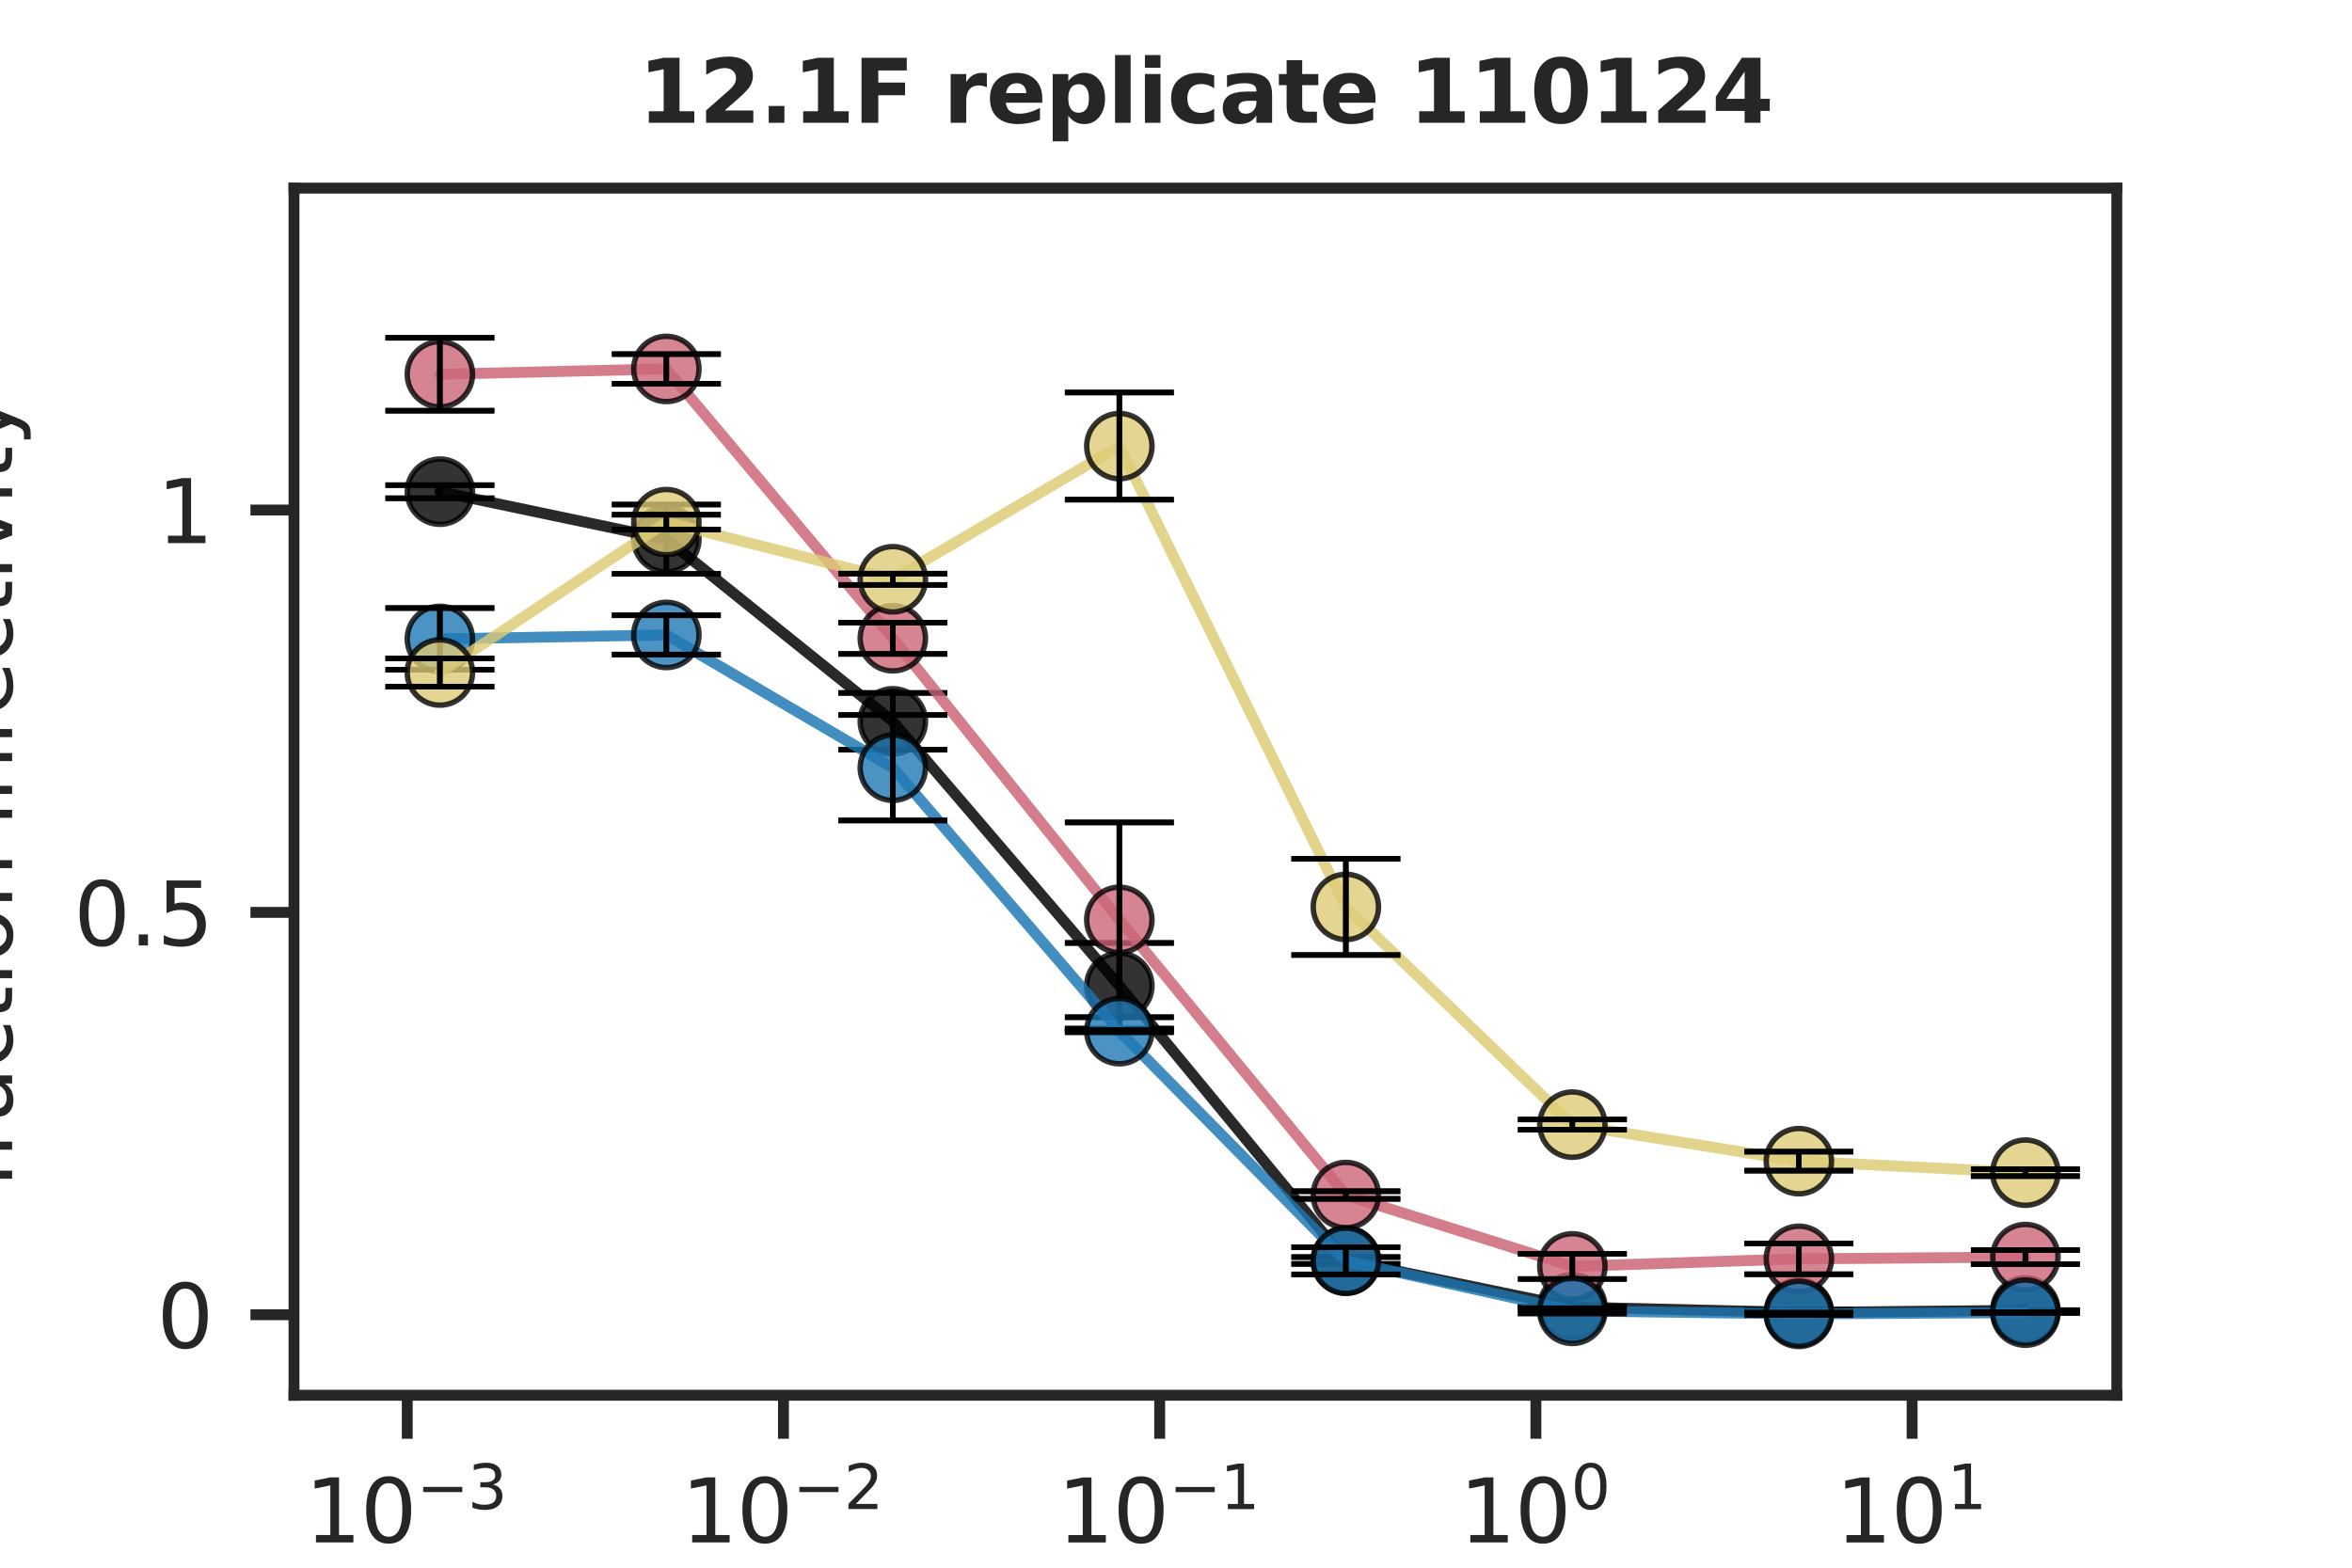 <?xml version="1.0" encoding="utf-8" standalone="no"?>
<!DOCTYPE svg PUBLIC "-//W3C//DTD SVG 1.1//EN"
  "http://www.w3.org/Graphics/SVG/1.1/DTD/svg11.dtd">
<svg xmlns:xlink="http://www.w3.org/1999/xlink" width="216pt" height="144pt" viewBox="0 0 216 144" xmlns="http://www.w3.org/2000/svg" version="1.1">
 <defs>
  <style type="text/css">*{stroke-linejoin: round; stroke-linecap: butt}</style>
 </defs>
 <g id="figure_1">
  <g id="patch_1">
   <path d="M 0 144 
L 216 144 
L 216 0 
L 0 0 
z
" style="fill: #ffffff"/>
  </g>
  <g id="axes_1">
   <g id="patch_2">
    <path d="M 27 128.16 
L 194.4 128.16 
L 194.4 17.28 
L 27 17.28 
z
" style="fill: #ffffff"/>
   </g>
   <g id="matplotlib.axis_1">
    <g id="xtick_1">
     <g id="line2d_1">
      <defs>
       <path id="mfa4df429fe" d="M 0 0 
L 0 4 
" style="stroke: #262626"/>
      </defs>
      <g>
       <use xlink:href="#mfa4df429fe" x="37.401" y="128.16" style="fill: #262626; stroke: #262626"/>
      </g>
     </g>
     <g id="text_1">
      <!-- $10^{-3}$ -->
      <g style="fill: #262626" transform="translate(28.001 141.739) scale(0.08 -0.08)">
       <defs>
        <path id="DejaVuSans-31" d="M 794 531 
L 1825 531 
L 1825 4091 
L 703 3866 
L 703 4441 
L 1819 4666 
L 2450 4666 
L 2450 531 
L 3481 531 
L 3481 0 
L 794 0 
L 794 531 
z
" transform="scale(0.016)"/>
        <path id="DejaVuSans-30" d="M 2034 4250 
Q 1547 4250 1301 3770 
Q 1056 3291 1056 2328 
Q 1056 1369 1301 889 
Q 1547 409 2034 409 
Q 2525 409 2770 889 
Q 3016 1369 3016 2328 
Q 3016 3291 2770 3770 
Q 2525 4250 2034 4250 
z
M 2034 4750 
Q 2819 4750 3233 4129 
Q 3647 3509 3647 2328 
Q 3647 1150 3233 529 
Q 2819 -91 2034 -91 
Q 1250 -91 836 529 
Q 422 1150 422 2328 
Q 422 3509 836 4129 
Q 1250 4750 2034 4750 
z
" transform="scale(0.016)"/>
        <path id="DejaVuSans-2212" d="M 678 2272 
L 4684 2272 
L 4684 1741 
L 678 1741 
L 678 2272 
z
" transform="scale(0.016)"/>
        <path id="DejaVuSans-33" d="M 2597 2516 
Q 3050 2419 3304 2112 
Q 3559 1806 3559 1356 
Q 3559 666 3084 287 
Q 2609 -91 1734 -91 
Q 1441 -91 1130 -33 
Q 819 25 488 141 
L 488 750 
Q 750 597 1062 519 
Q 1375 441 1716 441 
Q 2309 441 2620 675 
Q 2931 909 2931 1356 
Q 2931 1769 2642 2001 
Q 2353 2234 1838 2234 
L 1294 2234 
L 1294 2753 
L 1863 2753 
Q 2328 2753 2575 2939 
Q 2822 3125 2822 3475 
Q 2822 3834 2567 4026 
Q 2313 4219 1838 4219 
Q 1578 4219 1281 4162 
Q 984 4106 628 3988 
L 628 4550 
Q 988 4650 1302 4700 
Q 1616 4750 1894 4750 
Q 2613 4750 3031 4423 
Q 3450 4097 3450 3541 
Q 3450 3153 3228 2886 
Q 3006 2619 2597 2516 
z
" transform="scale(0.016)"/>
       </defs>
       <use xlink:href="#DejaVuSans-31" transform="translate(0 0.766)"/>
       <use xlink:href="#DejaVuSans-30" transform="translate(63.623 0.766)"/>
       <use xlink:href="#DejaVuSans-2212" transform="translate(128.203 39.047) scale(0.7)"/>
       <use xlink:href="#DejaVuSans-33" transform="translate(186.855 39.047) scale(0.7)"/>
      </g>
     </g>
    </g>
    <g id="xtick_2">
     <g id="line2d_2">
      <g>
       <use xlink:href="#mfa4df429fe" x="71.951" y="128.16" style="fill: #262626; stroke: #262626"/>
      </g>
     </g>
     <g id="text_2">
      <!-- $10^{-2}$ -->
      <g style="fill: #262626" transform="translate(62.551 141.739) scale(0.08 -0.08)">
       <defs>
        <path id="DejaVuSans-32" d="M 1228 531 
L 3431 531 
L 3431 0 
L 469 0 
L 469 531 
Q 828 903 1448 1529 
Q 2069 2156 2228 2338 
Q 2531 2678 2651 2914 
Q 2772 3150 2772 3378 
Q 2772 3750 2511 3984 
Q 2250 4219 1831 4219 
Q 1534 4219 1204 4116 
Q 875 4013 500 3803 
L 500 4441 
Q 881 4594 1212 4672 
Q 1544 4750 1819 4750 
Q 2544 4750 2975 4387 
Q 3406 4025 3406 3419 
Q 3406 3131 3298 2873 
Q 3191 2616 2906 2266 
Q 2828 2175 2409 1742 
Q 1991 1309 1228 531 
z
" transform="scale(0.016)"/>
       </defs>
       <use xlink:href="#DejaVuSans-31" transform="translate(0 0.766)"/>
       <use xlink:href="#DejaVuSans-30" transform="translate(63.623 0.766)"/>
       <use xlink:href="#DejaVuSans-2212" transform="translate(128.203 39.047) scale(0.7)"/>
       <use xlink:href="#DejaVuSans-32" transform="translate(186.855 39.047) scale(0.7)"/>
      </g>
     </g>
    </g>
    <g id="xtick_3">
     <g id="line2d_3">
      <g>
       <use xlink:href="#mfa4df429fe" x="106.501" y="128.16" style="fill: #262626; stroke: #262626"/>
      </g>
     </g>
     <g id="text_3">
      <!-- $10^{-1}$ -->
      <g style="fill: #262626" transform="translate(97.101 141.739) scale(0.08 -0.08)">
       <use xlink:href="#DejaVuSans-31" transform="translate(0 0.684)"/>
       <use xlink:href="#DejaVuSans-30" transform="translate(63.623 0.684)"/>
       <use xlink:href="#DejaVuSans-2212" transform="translate(128.203 38.966) scale(0.7)"/>
       <use xlink:href="#DejaVuSans-31" transform="translate(186.855 38.966) scale(0.7)"/>
      </g>
     </g>
    </g>
    <g id="xtick_4">
     <g id="line2d_4">
      <g>
       <use xlink:href="#mfa4df429fe" x="141.052" y="128.16" style="fill: #262626; stroke: #262626"/>
      </g>
     </g>
     <g id="text_4">
      <!-- $10^0$ -->
      <g style="fill: #262626" transform="translate(134.012 141.739) scale(0.08 -0.08)">
       <use xlink:href="#DejaVuSans-31" transform="translate(0 0.766)"/>
       <use xlink:href="#DejaVuSans-30" transform="translate(63.623 0.766)"/>
       <use xlink:href="#DejaVuSans-30" transform="translate(128.203 39.047) scale(0.7)"/>
      </g>
     </g>
    </g>
    <g id="xtick_5">
     <g id="line2d_5">
      <g>
       <use xlink:href="#mfa4df429fe" x="175.602" y="128.16" style="fill: #262626; stroke: #262626"/>
      </g>
     </g>
     <g id="text_5">
      <!-- $10^1$ -->
      <g style="fill: #262626" transform="translate(168.562 141.739) scale(0.08 -0.08)">
       <use xlink:href="#DejaVuSans-31" transform="translate(0 0.684)"/>
       <use xlink:href="#DejaVuSans-30" transform="translate(63.623 0.684)"/>
       <use xlink:href="#DejaVuSans-31" transform="translate(128.203 38.966) scale(0.7)"/>
      </g>
     </g>
    </g>
    <g id="text_6">
     <!-- concentration (μg/mL) -->
     <g style="fill: #262626" transform="translate(66.047 153.481) scale(0.08 -0.08)">
      <defs>
       <path id="DejaVuSans-63" d="M 3122 3366 
L 3122 2828 
Q 2878 2963 2633 3030 
Q 2388 3097 2138 3097 
Q 1578 3097 1268 2742 
Q 959 2388 959 1747 
Q 959 1106 1268 751 
Q 1578 397 2138 397 
Q 2388 397 2633 464 
Q 2878 531 3122 666 
L 3122 134 
Q 2881 22 2623 -34 
Q 2366 -91 2075 -91 
Q 1284 -91 818 406 
Q 353 903 353 1747 
Q 353 2603 823 3093 
Q 1294 3584 2113 3584 
Q 2378 3584 2631 3529 
Q 2884 3475 3122 3366 
z
" transform="scale(0.016)"/>
       <path id="DejaVuSans-6f" d="M 1959 3097 
Q 1497 3097 1228 2736 
Q 959 2375 959 1747 
Q 959 1119 1226 758 
Q 1494 397 1959 397 
Q 2419 397 2687 759 
Q 2956 1122 2956 1747 
Q 2956 2369 2687 2733 
Q 2419 3097 1959 3097 
z
M 1959 3584 
Q 2709 3584 3137 3096 
Q 3566 2609 3566 1747 
Q 3566 888 3137 398 
Q 2709 -91 1959 -91 
Q 1206 -91 779 398 
Q 353 888 353 1747 
Q 353 2609 779 3096 
Q 1206 3584 1959 3584 
z
" transform="scale(0.016)"/>
       <path id="DejaVuSans-6e" d="M 3513 2113 
L 3513 0 
L 2938 0 
L 2938 2094 
Q 2938 2591 2744 2837 
Q 2550 3084 2163 3084 
Q 1697 3084 1428 2787 
Q 1159 2491 1159 1978 
L 1159 0 
L 581 0 
L 581 3500 
L 1159 3500 
L 1159 2956 
Q 1366 3272 1645 3428 
Q 1925 3584 2291 3584 
Q 2894 3584 3203 3211 
Q 3513 2838 3513 2113 
z
" transform="scale(0.016)"/>
       <path id="DejaVuSans-65" d="M 3597 1894 
L 3597 1613 
L 953 1613 
Q 991 1019 1311 708 
Q 1631 397 2203 397 
Q 2534 397 2845 478 
Q 3156 559 3463 722 
L 3463 178 
Q 3153 47 2828 -22 
Q 2503 -91 2169 -91 
Q 1331 -91 842 396 
Q 353 884 353 1716 
Q 353 2575 817 3079 
Q 1281 3584 2069 3584 
Q 2775 3584 3186 3129 
Q 3597 2675 3597 1894 
z
M 3022 2063 
Q 3016 2534 2758 2815 
Q 2500 3097 2075 3097 
Q 1594 3097 1305 2825 
Q 1016 2553 972 2059 
L 3022 2063 
z
" transform="scale(0.016)"/>
       <path id="DejaVuSans-74" d="M 1172 4494 
L 1172 3500 
L 2356 3500 
L 2356 3053 
L 1172 3053 
L 1172 1153 
Q 1172 725 1289 603 
Q 1406 481 1766 481 
L 2356 481 
L 2356 0 
L 1766 0 
Q 1100 0 847 248 
Q 594 497 594 1153 
L 594 3053 
L 172 3053 
L 172 3500 
L 594 3500 
L 594 4494 
L 1172 4494 
z
" transform="scale(0.016)"/>
       <path id="DejaVuSans-72" d="M 2631 2963 
Q 2534 3019 2420 3045 
Q 2306 3072 2169 3072 
Q 1681 3072 1420 2755 
Q 1159 2438 1159 1844 
L 1159 0 
L 581 0 
L 581 3500 
L 1159 3500 
L 1159 2956 
Q 1341 3275 1631 3429 
Q 1922 3584 2338 3584 
Q 2397 3584 2469 3576 
Q 2541 3569 2628 3553 
L 2631 2963 
z
" transform="scale(0.016)"/>
       <path id="DejaVuSans-61" d="M 2194 1759 
Q 1497 1759 1228 1600 
Q 959 1441 959 1056 
Q 959 750 1161 570 
Q 1363 391 1709 391 
Q 2188 391 2477 730 
Q 2766 1069 2766 1631 
L 2766 1759 
L 2194 1759 
z
M 3341 1997 
L 3341 0 
L 2766 0 
L 2766 531 
Q 2569 213 2275 61 
Q 1981 -91 1556 -91 
Q 1019 -91 701 211 
Q 384 513 384 1019 
Q 384 1609 779 1909 
Q 1175 2209 1959 2209 
L 2766 2209 
L 2766 2266 
Q 2766 2663 2505 2880 
Q 2244 3097 1772 3097 
Q 1472 3097 1187 3025 
Q 903 2953 641 2809 
L 641 3341 
Q 956 3463 1253 3523 
Q 1550 3584 1831 3584 
Q 2591 3584 2966 3190 
Q 3341 2797 3341 1997 
z
" transform="scale(0.016)"/>
       <path id="DejaVuSans-69" d="M 603 3500 
L 1178 3500 
L 1178 0 
L 603 0 
L 603 3500 
z
M 603 4863 
L 1178 4863 
L 1178 4134 
L 603 4134 
L 603 4863 
z
" transform="scale(0.016)"/>
       <path id="DejaVuSans-20" transform="scale(0.016)"/>
       <path id="DejaVuSans-28" d="M 1984 4856 
Q 1566 4138 1362 3434 
Q 1159 2731 1159 2009 
Q 1159 1288 1364 580 
Q 1569 -128 1984 -844 
L 1484 -844 
Q 1016 -109 783 600 
Q 550 1309 550 2009 
Q 550 2706 781 3412 
Q 1013 4119 1484 4856 
L 1984 4856 
z
" transform="scale(0.016)"/>
       <path id="DejaVuSans-3bc" d="M 544 -1331 
L 544 3500 
L 1119 3500 
L 1119 1325 
Q 1119 872 1334 640 
Q 1550 409 1972 409 
Q 2434 409 2667 671 
Q 2900 934 2900 1459 
L 2900 3500 
L 3475 3500 
L 3475 806 
Q 3475 619 3529 530 
Q 3584 441 3700 441 
Q 3728 441 3778 458 
Q 3828 475 3916 513 
L 3916 50 
Q 3788 -22 3673 -56 
Q 3559 -91 3450 -91 
Q 3234 -91 3106 31 
Q 2978 153 2931 403 
Q 2775 156 2548 32 
Q 2322 -91 2016 -91 
Q 1697 -91 1473 31 
Q 1250 153 1119 397 
L 1119 -1331 
L 544 -1331 
z
" transform="scale(0.016)"/>
       <path id="DejaVuSans-67" d="M 2906 1791 
Q 2906 2416 2648 2759 
Q 2391 3103 1925 3103 
Q 1463 3103 1205 2759 
Q 947 2416 947 1791 
Q 947 1169 1205 825 
Q 1463 481 1925 481 
Q 2391 481 2648 825 
Q 2906 1169 2906 1791 
z
M 3481 434 
Q 3481 -459 3084 -895 
Q 2688 -1331 1869 -1331 
Q 1566 -1331 1297 -1286 
Q 1028 -1241 775 -1147 
L 775 -588 
Q 1028 -725 1275 -790 
Q 1522 -856 1778 -856 
Q 2344 -856 2625 -561 
Q 2906 -266 2906 331 
L 2906 616 
Q 2728 306 2450 153 
Q 2172 0 1784 0 
Q 1141 0 747 490 
Q 353 981 353 1791 
Q 353 2603 747 3093 
Q 1141 3584 1784 3584 
Q 2172 3584 2450 3431 
Q 2728 3278 2906 2969 
L 2906 3500 
L 3481 3500 
L 3481 434 
z
" transform="scale(0.016)"/>
       <path id="DejaVuSans-2f" d="M 1625 4666 
L 2156 4666 
L 531 -594 
L 0 -594 
L 1625 4666 
z
" transform="scale(0.016)"/>
       <path id="DejaVuSans-6d" d="M 3328 2828 
Q 3544 3216 3844 3400 
Q 4144 3584 4550 3584 
Q 5097 3584 5394 3201 
Q 5691 2819 5691 2113 
L 5691 0 
L 5113 0 
L 5113 2094 
Q 5113 2597 4934 2840 
Q 4756 3084 4391 3084 
Q 3944 3084 3684 2787 
Q 3425 2491 3425 1978 
L 3425 0 
L 2847 0 
L 2847 2094 
Q 2847 2600 2669 2842 
Q 2491 3084 2119 3084 
Q 1678 3084 1418 2786 
Q 1159 2488 1159 1978 
L 1159 0 
L 581 0 
L 581 3500 
L 1159 3500 
L 1159 2956 
Q 1356 3278 1631 3431 
Q 1906 3584 2284 3584 
Q 2666 3584 2933 3390 
Q 3200 3197 3328 2828 
z
" transform="scale(0.016)"/>
       <path id="DejaVuSans-4c" d="M 628 4666 
L 1259 4666 
L 1259 531 
L 3531 531 
L 3531 0 
L 628 0 
L 628 4666 
z
" transform="scale(0.016)"/>
       <path id="DejaVuSans-29" d="M 513 4856 
L 1013 4856 
Q 1481 4119 1714 3412 
Q 1947 2706 1947 2009 
Q 1947 1309 1714 600 
Q 1481 -109 1013 -844 
L 513 -844 
Q 928 -128 1133 580 
Q 1338 1288 1338 2009 
Q 1338 2731 1133 3434 
Q 928 4138 513 4856 
z
" transform="scale(0.016)"/>
      </defs>
      <use xlink:href="#DejaVuSans-63"/>
      <use xlink:href="#DejaVuSans-6f" x="54.98"/>
      <use xlink:href="#DejaVuSans-6e" x="116.162"/>
      <use xlink:href="#DejaVuSans-63" x="179.541"/>
      <use xlink:href="#DejaVuSans-65" x="234.521"/>
      <use xlink:href="#DejaVuSans-6e" x="296.045"/>
      <use xlink:href="#DejaVuSans-74" x="359.424"/>
      <use xlink:href="#DejaVuSans-72" x="398.633"/>
      <use xlink:href="#DejaVuSans-61" x="439.746"/>
      <use xlink:href="#DejaVuSans-74" x="501.025"/>
      <use xlink:href="#DejaVuSans-69" x="540.234"/>
      <use xlink:href="#DejaVuSans-6f" x="568.018"/>
      <use xlink:href="#DejaVuSans-6e" x="629.199"/>
      <use xlink:href="#DejaVuSans-20" x="692.578"/>
      <use xlink:href="#DejaVuSans-28" x="724.365"/>
      <use xlink:href="#DejaVuSans-3bc" x="763.379"/>
      <use xlink:href="#DejaVuSans-67" x="827.002"/>
      <use xlink:href="#DejaVuSans-2f" x="890.479"/>
      <use xlink:href="#DejaVuSans-6d" x="924.17"/>
      <use xlink:href="#DejaVuSans-4c" x="1021.582"/>
      <use xlink:href="#DejaVuSans-29" x="1077.295"/>
     </g>
    </g>
   </g>
   <g id="matplotlib.axis_2">
    <g id="ytick_1">
     <g id="line2d_6">
      <defs>
       <path id="m1b7ef6a322" d="M 0 0 
L -4 0 
" style="stroke: #262626"/>
      </defs>
      <g>
       <use xlink:href="#m1b7ef6a322" x="27" y="120.768" style="fill: #262626; stroke: #262626"/>
      </g>
     </g>
     <g id="text_7">
      <!-- 0 -->
      <g style="fill: #262626" transform="translate(14.41 123.807) scale(0.08 -0.08)">
       <use xlink:href="#DejaVuSans-30"/>
      </g>
     </g>
    </g>
    <g id="ytick_2">
     <g id="line2d_7">
      <g>
       <use xlink:href="#m1b7ef6a322" x="27" y="83.808" style="fill: #262626; stroke: #262626"/>
      </g>
     </g>
     <g id="text_8">
      <!-- 0.5 -->
      <g style="fill: #262626" transform="translate(6.777 86.847) scale(0.08 -0.08)">
       <defs>
        <path id="DejaVuSans-2e" d="M 684 794 
L 1344 794 
L 1344 0 
L 684 0 
L 684 794 
z
" transform="scale(0.016)"/>
        <path id="DejaVuSans-35" d="M 691 4666 
L 3169 4666 
L 3169 4134 
L 1269 4134 
L 1269 2991 
Q 1406 3038 1543 3061 
Q 1681 3084 1819 3084 
Q 2600 3084 3056 2656 
Q 3513 2228 3513 1497 
Q 3513 744 3044 326 
Q 2575 -91 1722 -91 
Q 1428 -91 1123 -41 
Q 819 9 494 109 
L 494 744 
Q 775 591 1075 516 
Q 1375 441 1709 441 
Q 2250 441 2565 725 
Q 2881 1009 2881 1497 
Q 2881 1984 2565 2268 
Q 2250 2553 1709 2553 
Q 1456 2553 1204 2497 
Q 953 2441 691 2322 
L 691 4666 
z
" transform="scale(0.016)"/>
       </defs>
       <use xlink:href="#DejaVuSans-30"/>
       <use xlink:href="#DejaVuSans-2e" x="63.623"/>
       <use xlink:href="#DejaVuSans-35" x="95.41"/>
      </g>
     </g>
    </g>
    <g id="ytick_3">
     <g id="line2d_8">
      <g>
       <use xlink:href="#m1b7ef6a322" x="27" y="46.848" style="fill: #262626; stroke: #262626"/>
      </g>
     </g>
     <g id="text_9">
      <!-- 1 -->
      <g style="fill: #262626" transform="translate(14.41 49.887) scale(0.08 -0.08)">
       <use xlink:href="#DejaVuSans-31"/>
      </g>
     </g>
    </g>
    <g id="text_10">
     <!-- fraction infectivity -->
     <g style="fill: #262626" transform="translate(1.114 109.165) rotate(-90) scale(0.08 -0.08)">
      <defs>
       <path id="DejaVuSans-66" d="M 2375 4863 
L 2375 4384 
L 1825 4384 
Q 1516 4384 1395 4259 
Q 1275 4134 1275 3809 
L 1275 3500 
L 2222 3500 
L 2222 3053 
L 1275 3053 
L 1275 0 
L 697 0 
L 697 3053 
L 147 3053 
L 147 3500 
L 697 3500 
L 697 3744 
Q 697 4328 969 4595 
Q 1241 4863 1831 4863 
L 2375 4863 
z
" transform="scale(0.016)"/>
       <path id="DejaVuSans-76" d="M 191 3500 
L 800 3500 
L 1894 563 
L 2988 3500 
L 3597 3500 
L 2284 0 
L 1503 0 
L 191 3500 
z
" transform="scale(0.016)"/>
       <path id="DejaVuSans-79" d="M 2059 -325 
Q 1816 -950 1584 -1140 
Q 1353 -1331 966 -1331 
L 506 -1331 
L 506 -850 
L 844 -850 
Q 1081 -850 1212 -737 
Q 1344 -625 1503 -206 
L 1606 56 
L 191 3500 
L 800 3500 
L 1894 763 
L 2988 3500 
L 3597 3500 
L 2059 -325 
z
" transform="scale(0.016)"/>
      </defs>
      <use xlink:href="#DejaVuSans-66"/>
      <use xlink:href="#DejaVuSans-72" x="35.205"/>
      <use xlink:href="#DejaVuSans-61" x="76.318"/>
      <use xlink:href="#DejaVuSans-63" x="137.598"/>
      <use xlink:href="#DejaVuSans-74" x="192.578"/>
      <use xlink:href="#DejaVuSans-69" x="231.787"/>
      <use xlink:href="#DejaVuSans-6f" x="259.57"/>
      <use xlink:href="#DejaVuSans-6e" x="320.752"/>
      <use xlink:href="#DejaVuSans-20" x="384.131"/>
      <use xlink:href="#DejaVuSans-69" x="415.918"/>
      <use xlink:href="#DejaVuSans-6e" x="443.701"/>
      <use xlink:href="#DejaVuSans-66" x="507.08"/>
      <use xlink:href="#DejaVuSans-65" x="542.285"/>
      <use xlink:href="#DejaVuSans-63" x="603.809"/>
      <use xlink:href="#DejaVuSans-74" x="658.789"/>
      <use xlink:href="#DejaVuSans-69" x="697.998"/>
      <use xlink:href="#DejaVuSans-76" x="725.781"/>
      <use xlink:href="#DejaVuSans-69" x="784.961"/>
      <use xlink:href="#DejaVuSans-74" x="812.744"/>
      <use xlink:href="#DejaVuSans-79" x="851.953"/>
     </g>
    </g>
   </g>
   <g id="PolyCollection_1">
    <defs>
     <path id="m8be07b1232" d="M 40.397 -98.837 
L 40.397 -98.837 
L 61.195 -94.471 
L 81.995 -77.741 
L 102.796 -53.452 
L 123.599 -28.22 
L 144.4 -23.938 
L 165.202 -23.446 
L 186.003 -23.638 
L 186.003 -23.638 
L 186.003 -23.638 
L 165.202 -23.446 
L 144.4 -23.938 
L 123.599 -28.22 
L 102.796 -53.452 
L 81.995 -77.741 
L 61.195 -94.471 
L 40.397 -98.837 
z
" style="stroke: #000000; stroke-opacity: 0.2"/>
    </defs>
    <g clip-path="url(#pf221daf2c8)">
     <use xlink:href="#m8be07b1232" x="0" y="144" style="fill-opacity: 0.2; stroke: #000000; stroke-opacity: 0.2"/>
    </g>
   </g>
   <g id="PolyCollection_2">
    <defs>
     <path id="m981f12190f" d="M 40.397 -109.623 
L 40.397 -109.623 
L 61.195 -110.112 
L 81.995 -85.372 
L 102.796 -59.511 
L 123.599 -34.228 
L 144.4 -27.677 
L 165.202 -28.369 
L 186.003 -28.533 
L 186.003 -28.533 
L 186.003 -28.533 
L 165.202 -28.369 
L 144.4 -27.677 
L 123.599 -34.228 
L 102.796 -59.511 
L 81.995 -85.372 
L 61.195 -110.112 
L 40.397 -109.623 
z
" style="stroke: #cc6677; stroke-opacity: 0.2"/>
    </defs>
    <g clip-path="url(#pf221daf2c8)">
     <use xlink:href="#m981f12190f" x="0" y="144" style="fill: #cc6677; fill-opacity: 0.2; stroke: #cc6677; stroke-opacity: 0.2"/>
    </g>
   </g>
   <g id="PolyCollection_3">
    <defs>
     <path id="m863f348e52" d="M 40.397 -85.312 
L 40.397 -85.312 
L 61.195 -85.679 
L 81.995 -73.477 
L 102.796 -49.285 
L 123.599 -28.19 
L 144.4 -23.591 
L 165.202 -23.313 
L 186.003 -23.429 
L 186.003 -23.429 
L 186.003 -23.429 
L 165.202 -23.313 
L 144.4 -23.591 
L 123.599 -28.19 
L 102.796 -49.285 
L 81.995 -73.477 
L 61.195 -85.679 
L 40.397 -85.312 
z
" style="stroke: #1f78b4; stroke-opacity: 0.2"/>
    </defs>
    <g clip-path="url(#pf221daf2c8)">
     <use xlink:href="#m863f348e52" x="0" y="144" style="fill: #1f78b4; fill-opacity: 0.2; stroke: #1f78b4; stroke-opacity: 0.2"/>
    </g>
   </g>
   <g id="PolyCollection_4">
    <defs>
     <path id="m1ba1293e60" d="M 40.397 -82.226 
L 40.397 -82.226 
L 61.195 -96.039 
L 81.995 -90.793 
L 102.796 -103.023 
L 123.599 -60.694 
L 144.4 -40.697 
L 165.202 -37.342 
L 186.003 -36.286 
L 186.003 -36.286 
L 186.003 -36.286 
L 165.202 -37.342 
L 144.4 -40.697 
L 123.599 -60.694 
L 102.796 -103.023 
L 81.995 -90.793 
L 61.195 -96.039 
L 40.397 -82.226 
z
" style="stroke: #ddcc77; stroke-opacity: 0.2"/>
    </defs>
    <g clip-path="url(#pf221daf2c8)">
     <use xlink:href="#m1ba1293e60" x="0" y="144" style="fill: #ddcc77; fill-opacity: 0.2; stroke: #ddcc77; stroke-opacity: 0.2"/>
    </g>
   </g>
   <g id="line2d_9">
    <path d="M 40.397 45.163 
L 61.195 49.529 
L 81.995 66.259 
L 102.796 90.548 
L 123.599 115.78 
L 144.4 120.062 
L 165.202 120.554 
L 186.003 120.362 
" clip-path="url(#pf221daf2c8)" style="fill: none; stroke: #000000; stroke-opacity: 0.8; stroke-linecap: round"/>
    <defs>
     <path id="m1f9f4af9b8" d="M 0 3 
C 0.796 3 1.559 2.684 2.121 2.121 
C 2.684 1.559 3 0.796 3 0 
C 3 -0.796 2.684 -1.559 2.121 -2.121 
C 1.559 -2.684 0.796 -3 0 -3 
C -0.796 -3 -1.559 -2.684 -2.121 -2.121 
C -2.684 -1.559 -3 -0.796 -3 0 
C -3 0.796 -2.684 1.559 -2.121 2.121 
C -1.559 2.684 -0.796 3 0 3 
z
" style="stroke: #000000; stroke-opacity: 0.8; stroke-width: 0.5"/>
    </defs>
    <g clip-path="url(#pf221daf2c8)">
     <use xlink:href="#m1f9f4af9b8" x="40.397" y="45.163" style="fill-opacity: 0.8; stroke: #000000; stroke-opacity: 0.8; stroke-width: 0.5"/>
     <use xlink:href="#m1f9f4af9b8" x="61.195" y="49.529" style="fill-opacity: 0.8; stroke: #000000; stroke-opacity: 0.8; stroke-width: 0.5"/>
     <use xlink:href="#m1f9f4af9b8" x="81.995" y="66.259" style="fill-opacity: 0.8; stroke: #000000; stroke-opacity: 0.8; stroke-width: 0.5"/>
     <use xlink:href="#m1f9f4af9b8" x="102.796" y="90.548" style="fill-opacity: 0.8; stroke: #000000; stroke-opacity: 0.8; stroke-width: 0.5"/>
     <use xlink:href="#m1f9f4af9b8" x="123.599" y="115.78" style="fill-opacity: 0.8; stroke: #000000; stroke-opacity: 0.8; stroke-width: 0.5"/>
     <use xlink:href="#m1f9f4af9b8" x="144.4" y="120.062" style="fill-opacity: 0.8; stroke: #000000; stroke-opacity: 0.8; stroke-width: 0.5"/>
     <use xlink:href="#m1f9f4af9b8" x="165.202" y="120.554" style="fill-opacity: 0.8; stroke: #000000; stroke-opacity: 0.8; stroke-width: 0.5"/>
     <use xlink:href="#m1f9f4af9b8" x="186.003" y="120.362" style="fill-opacity: 0.8; stroke: #000000; stroke-opacity: 0.8; stroke-width: 0.5"/>
    </g>
   </g>
   <g id="LineCollection_1">
    <path d="M 186.003 120.384 
L 186.003 120.34 
" clip-path="url(#pf221daf2c8)" style="fill: none; stroke: #000000; stroke-width: 0.5"/>
    <path d="M 165.202 120.804 
L 165.202 120.303 
" clip-path="url(#pf221daf2c8)" style="fill: none; stroke: #000000; stroke-width: 0.5"/>
    <path d="M 144.4 120.098 
L 144.4 120.025 
" clip-path="url(#pf221daf2c8)" style="fill: none; stroke: #000000; stroke-width: 0.5"/>
    <path d="M 123.599 116.094 
L 123.599 115.466 
" clip-path="url(#pf221daf2c8)" style="fill: none; stroke: #000000; stroke-width: 0.5"/>
    <path d="M 102.796 94.482 
L 102.796 86.614 
" clip-path="url(#pf221daf2c8)" style="fill: none; stroke: #000000; stroke-width: 0.5"/>
    <path d="M 81.995 68.869 
L 81.995 63.648 
" clip-path="url(#pf221daf2c8)" style="fill: none; stroke: #000000; stroke-width: 0.5"/>
    <path d="M 61.195 52.713 
L 61.195 46.345 
" clip-path="url(#pf221daf2c8)" style="fill: none; stroke: #000000; stroke-width: 0.5"/>
    <path d="M 40.397 45.765 
L 40.397 44.561 
" clip-path="url(#pf221daf2c8)" style="fill: none; stroke: #000000; stroke-width: 0.5"/>
    <path d="M 186.003 120.384 
L 186.003 120.34 
" clip-path="url(#pf221daf2c8)" style="fill: none; stroke: #000000; stroke-width: 0.5"/>
    <path d="M 165.202 120.804 
L 165.202 120.303 
" clip-path="url(#pf221daf2c8)" style="fill: none; stroke: #000000; stroke-width: 0.5"/>
    <path d="M 144.4 120.098 
L 144.4 120.025 
" clip-path="url(#pf221daf2c8)" style="fill: none; stroke: #000000; stroke-width: 0.5"/>
    <path d="M 123.599 116.094 
L 123.599 115.466 
" clip-path="url(#pf221daf2c8)" style="fill: none; stroke: #000000; stroke-width: 0.5"/>
    <path d="M 102.796 94.482 
L 102.796 86.614 
" clip-path="url(#pf221daf2c8)" style="fill: none; stroke: #000000; stroke-width: 0.5"/>
    <path d="M 81.995 68.869 
L 81.995 63.648 
" clip-path="url(#pf221daf2c8)" style="fill: none; stroke: #000000; stroke-width: 0.5"/>
    <path d="M 61.195 52.713 
L 61.195 46.345 
" clip-path="url(#pf221daf2c8)" style="fill: none; stroke: #000000; stroke-width: 0.5"/>
    <path d="M 40.397 45.765 
L 40.397 44.561 
" clip-path="url(#pf221daf2c8)" style="fill: none; stroke: #000000; stroke-width: 0.5"/>
   </g>
   <g id="line2d_10">
    <defs>
     <path id="m2826cae759" d="M 5 0 
L -5 -0 
" style="stroke: #000000; stroke-width: 0.5"/>
    </defs>
    <g clip-path="url(#pf221daf2c8)">
     <use xlink:href="#m2826cae759" x="186.003" y="120.384" style="stroke: #000000; stroke-width: 0.5"/>
     <use xlink:href="#m2826cae759" x="165.202" y="120.804" style="stroke: #000000; stroke-width: 0.5"/>
     <use xlink:href="#m2826cae759" x="144.4" y="120.098" style="stroke: #000000; stroke-width: 0.5"/>
     <use xlink:href="#m2826cae759" x="123.599" y="116.094" style="stroke: #000000; stroke-width: 0.5"/>
     <use xlink:href="#m2826cae759" x="102.796" y="94.482" style="stroke: #000000; stroke-width: 0.5"/>
     <use xlink:href="#m2826cae759" x="81.995" y="68.869" style="stroke: #000000; stroke-width: 0.5"/>
     <use xlink:href="#m2826cae759" x="61.195" y="52.713" style="stroke: #000000; stroke-width: 0.5"/>
     <use xlink:href="#m2826cae759" x="40.397" y="45.765" style="stroke: #000000; stroke-width: 0.5"/>
     <use xlink:href="#m2826cae759" x="186.003" y="120.384" style="stroke: #000000; stroke-width: 0.5"/>
     <use xlink:href="#m2826cae759" x="165.202" y="120.804" style="stroke: #000000; stroke-width: 0.5"/>
     <use xlink:href="#m2826cae759" x="144.4" y="120.098" style="stroke: #000000; stroke-width: 0.5"/>
     <use xlink:href="#m2826cae759" x="123.599" y="116.094" style="stroke: #000000; stroke-width: 0.5"/>
     <use xlink:href="#m2826cae759" x="102.796" y="94.482" style="stroke: #000000; stroke-width: 0.5"/>
     <use xlink:href="#m2826cae759" x="81.995" y="68.869" style="stroke: #000000; stroke-width: 0.5"/>
     <use xlink:href="#m2826cae759" x="61.195" y="52.713" style="stroke: #000000; stroke-width: 0.5"/>
     <use xlink:href="#m2826cae759" x="40.397" y="45.765" style="stroke: #000000; stroke-width: 0.5"/>
    </g>
   </g>
   <g id="line2d_11">
    <g clip-path="url(#pf221daf2c8)">
     <use xlink:href="#m2826cae759" x="186.003" y="120.34" style="stroke: #000000; stroke-width: 0.5"/>
     <use xlink:href="#m2826cae759" x="165.202" y="120.303" style="stroke: #000000; stroke-width: 0.5"/>
     <use xlink:href="#m2826cae759" x="144.4" y="120.025" style="stroke: #000000; stroke-width: 0.5"/>
     <use xlink:href="#m2826cae759" x="123.599" y="115.466" style="stroke: #000000; stroke-width: 0.5"/>
     <use xlink:href="#m2826cae759" x="102.796" y="86.614" style="stroke: #000000; stroke-width: 0.5"/>
     <use xlink:href="#m2826cae759" x="81.995" y="63.648" style="stroke: #000000; stroke-width: 0.5"/>
     <use xlink:href="#m2826cae759" x="61.195" y="46.345" style="stroke: #000000; stroke-width: 0.5"/>
     <use xlink:href="#m2826cae759" x="40.397" y="44.561" style="stroke: #000000; stroke-width: 0.5"/>
     <use xlink:href="#m2826cae759" x="186.003" y="120.34" style="stroke: #000000; stroke-width: 0.5"/>
     <use xlink:href="#m2826cae759" x="165.202" y="120.303" style="stroke: #000000; stroke-width: 0.5"/>
     <use xlink:href="#m2826cae759" x="144.4" y="120.025" style="stroke: #000000; stroke-width: 0.5"/>
     <use xlink:href="#m2826cae759" x="123.599" y="115.466" style="stroke: #000000; stroke-width: 0.5"/>
     <use xlink:href="#m2826cae759" x="102.796" y="86.614" style="stroke: #000000; stroke-width: 0.5"/>
     <use xlink:href="#m2826cae759" x="81.995" y="63.648" style="stroke: #000000; stroke-width: 0.5"/>
     <use xlink:href="#m2826cae759" x="61.195" y="46.345" style="stroke: #000000; stroke-width: 0.5"/>
     <use xlink:href="#m2826cae759" x="40.397" y="44.561" style="stroke: #000000; stroke-width: 0.5"/>
    </g>
   </g>
   <g id="line2d_12">
    <path d="M 40.397 34.377 
L 61.195 33.888 
L 81.995 58.628 
L 102.796 84.489 
L 123.599 109.772 
L 144.4 116.323 
L 165.202 115.631 
L 186.003 115.467 
" clip-path="url(#pf221daf2c8)" style="fill: none; stroke: #cc6677; stroke-opacity: 0.8; stroke-linecap: round"/>
    <defs>
     <path id="me6c73ea65d" d="M 0 3 
C 0.796 3 1.559 2.684 2.121 2.121 
C 2.684 1.559 3 0.796 3 0 
C 3 -0.796 2.684 -1.559 2.121 -2.121 
C 1.559 -2.684 0.796 -3 0 -3 
C -0.796 -3 -1.559 -2.684 -2.121 -2.121 
C -2.684 -1.559 -3 -0.796 -3 0 
C -3 0.796 -2.684 1.559 -2.121 2.121 
C -1.559 2.684 -0.796 3 0 3 
z
" style="stroke: #000000; stroke-opacity: 0.8; stroke-width: 0.5"/>
    </defs>
    <g clip-path="url(#pf221daf2c8)">
     <use xlink:href="#me6c73ea65d" x="40.397" y="34.377" style="fill: #cc6677; fill-opacity: 0.8; stroke: #000000; stroke-opacity: 0.8; stroke-width: 0.5"/>
     <use xlink:href="#me6c73ea65d" x="61.195" y="33.888" style="fill: #cc6677; fill-opacity: 0.8; stroke: #000000; stroke-opacity: 0.8; stroke-width: 0.5"/>
     <use xlink:href="#me6c73ea65d" x="81.995" y="58.628" style="fill: #cc6677; fill-opacity: 0.8; stroke: #000000; stroke-opacity: 0.8; stroke-width: 0.5"/>
     <use xlink:href="#me6c73ea65d" x="102.796" y="84.489" style="fill: #cc6677; fill-opacity: 0.8; stroke: #000000; stroke-opacity: 0.8; stroke-width: 0.5"/>
     <use xlink:href="#me6c73ea65d" x="123.599" y="109.772" style="fill: #cc6677; fill-opacity: 0.8; stroke: #000000; stroke-opacity: 0.8; stroke-width: 0.5"/>
     <use xlink:href="#me6c73ea65d" x="144.4" y="116.323" style="fill: #cc6677; fill-opacity: 0.8; stroke: #000000; stroke-opacity: 0.8; stroke-width: 0.5"/>
     <use xlink:href="#me6c73ea65d" x="165.202" y="115.631" style="fill: #cc6677; fill-opacity: 0.8; stroke: #000000; stroke-opacity: 0.8; stroke-width: 0.5"/>
     <use xlink:href="#me6c73ea65d" x="186.003" y="115.467" style="fill: #cc6677; fill-opacity: 0.8; stroke: #000000; stroke-opacity: 0.8; stroke-width: 0.5"/>
    </g>
   </g>
   <g id="LineCollection_2">
    <path d="M 186.003 116.111 
L 186.003 114.822 
" clip-path="url(#pf221daf2c8)" style="fill: none; stroke: #000000; stroke-width: 0.5"/>
    <path d="M 165.202 117.045 
L 165.202 114.216 
" clip-path="url(#pf221daf2c8)" style="fill: none; stroke: #000000; stroke-width: 0.5"/>
    <path d="M 144.4 117.481 
L 144.4 115.165 
" clip-path="url(#pf221daf2c8)" style="fill: none; stroke: #000000; stroke-width: 0.5"/>
    <path d="M 123.599 110.125 
L 123.599 109.418 
" clip-path="url(#pf221daf2c8)" style="fill: none; stroke: #000000; stroke-width: 0.5"/>
    <path d="M 102.796 93.434 
L 102.796 75.544 
" clip-path="url(#pf221daf2c8)" style="fill: none; stroke: #000000; stroke-width: 0.5"/>
    <path d="M 81.995 60.067 
L 81.995 57.19 
" clip-path="url(#pf221daf2c8)" style="fill: none; stroke: #000000; stroke-width: 0.5"/>
    <path d="M 61.195 35.248 
L 61.195 32.527 
" clip-path="url(#pf221daf2c8)" style="fill: none; stroke: #000000; stroke-width: 0.5"/>
    <path d="M 40.397 37.723 
L 40.397 31.031 
" clip-path="url(#pf221daf2c8)" style="fill: none; stroke: #000000; stroke-width: 0.5"/>
    <path d="M 186.003 116.111 
L 186.003 114.822 
" clip-path="url(#pf221daf2c8)" style="fill: none; stroke: #000000; stroke-width: 0.5"/>
    <path d="M 165.202 117.045 
L 165.202 114.216 
" clip-path="url(#pf221daf2c8)" style="fill: none; stroke: #000000; stroke-width: 0.5"/>
    <path d="M 144.4 117.481 
L 144.4 115.165 
" clip-path="url(#pf221daf2c8)" style="fill: none; stroke: #000000; stroke-width: 0.5"/>
    <path d="M 123.599 110.125 
L 123.599 109.418 
" clip-path="url(#pf221daf2c8)" style="fill: none; stroke: #000000; stroke-width: 0.5"/>
    <path d="M 102.796 93.434 
L 102.796 75.544 
" clip-path="url(#pf221daf2c8)" style="fill: none; stroke: #000000; stroke-width: 0.5"/>
    <path d="M 81.995 60.067 
L 81.995 57.19 
" clip-path="url(#pf221daf2c8)" style="fill: none; stroke: #000000; stroke-width: 0.5"/>
    <path d="M 61.195 35.248 
L 61.195 32.527 
" clip-path="url(#pf221daf2c8)" style="fill: none; stroke: #000000; stroke-width: 0.5"/>
    <path d="M 40.397 37.723 
L 40.397 31.031 
" clip-path="url(#pf221daf2c8)" style="fill: none; stroke: #000000; stroke-width: 0.5"/>
   </g>
   <g id="line2d_13">
    <g clip-path="url(#pf221daf2c8)">
     <use xlink:href="#m2826cae759" x="186.003" y="116.111" style="stroke: #000000; stroke-width: 0.5"/>
     <use xlink:href="#m2826cae759" x="165.202" y="117.045" style="stroke: #000000; stroke-width: 0.5"/>
     <use xlink:href="#m2826cae759" x="144.4" y="117.481" style="stroke: #000000; stroke-width: 0.5"/>
     <use xlink:href="#m2826cae759" x="123.599" y="110.125" style="stroke: #000000; stroke-width: 0.5"/>
     <use xlink:href="#m2826cae759" x="102.796" y="93.434" style="stroke: #000000; stroke-width: 0.5"/>
     <use xlink:href="#m2826cae759" x="81.995" y="60.067" style="stroke: #000000; stroke-width: 0.5"/>
     <use xlink:href="#m2826cae759" x="61.195" y="35.248" style="stroke: #000000; stroke-width: 0.5"/>
     <use xlink:href="#m2826cae759" x="40.397" y="37.723" style="stroke: #000000; stroke-width: 0.5"/>
     <use xlink:href="#m2826cae759" x="186.003" y="116.111" style="stroke: #000000; stroke-width: 0.5"/>
     <use xlink:href="#m2826cae759" x="165.202" y="117.045" style="stroke: #000000; stroke-width: 0.5"/>
     <use xlink:href="#m2826cae759" x="144.4" y="117.481" style="stroke: #000000; stroke-width: 0.5"/>
     <use xlink:href="#m2826cae759" x="123.599" y="110.125" style="stroke: #000000; stroke-width: 0.5"/>
     <use xlink:href="#m2826cae759" x="102.796" y="93.434" style="stroke: #000000; stroke-width: 0.5"/>
     <use xlink:href="#m2826cae759" x="81.995" y="60.067" style="stroke: #000000; stroke-width: 0.5"/>
     <use xlink:href="#m2826cae759" x="61.195" y="35.248" style="stroke: #000000; stroke-width: 0.5"/>
     <use xlink:href="#m2826cae759" x="40.397" y="37.723" style="stroke: #000000; stroke-width: 0.5"/>
    </g>
   </g>
   <g id="line2d_14">
    <g clip-path="url(#pf221daf2c8)">
     <use xlink:href="#m2826cae759" x="186.003" y="114.822" style="stroke: #000000; stroke-width: 0.5"/>
     <use xlink:href="#m2826cae759" x="165.202" y="114.216" style="stroke: #000000; stroke-width: 0.5"/>
     <use xlink:href="#m2826cae759" x="144.4" y="115.165" style="stroke: #000000; stroke-width: 0.5"/>
     <use xlink:href="#m2826cae759" x="123.599" y="109.418" style="stroke: #000000; stroke-width: 0.5"/>
     <use xlink:href="#m2826cae759" x="102.796" y="75.544" style="stroke: #000000; stroke-width: 0.5"/>
     <use xlink:href="#m2826cae759" x="81.995" y="57.19" style="stroke: #000000; stroke-width: 0.5"/>
     <use xlink:href="#m2826cae759" x="61.195" y="32.527" style="stroke: #000000; stroke-width: 0.5"/>
     <use xlink:href="#m2826cae759" x="40.397" y="31.031" style="stroke: #000000; stroke-width: 0.5"/>
     <use xlink:href="#m2826cae759" x="186.003" y="114.822" style="stroke: #000000; stroke-width: 0.5"/>
     <use xlink:href="#m2826cae759" x="165.202" y="114.216" style="stroke: #000000; stroke-width: 0.5"/>
     <use xlink:href="#m2826cae759" x="144.4" y="115.165" style="stroke: #000000; stroke-width: 0.5"/>
     <use xlink:href="#m2826cae759" x="123.599" y="109.418" style="stroke: #000000; stroke-width: 0.5"/>
     <use xlink:href="#m2826cae759" x="102.796" y="75.544" style="stroke: #000000; stroke-width: 0.5"/>
     <use xlink:href="#m2826cae759" x="81.995" y="57.19" style="stroke: #000000; stroke-width: 0.5"/>
     <use xlink:href="#m2826cae759" x="61.195" y="32.527" style="stroke: #000000; stroke-width: 0.5"/>
     <use xlink:href="#m2826cae759" x="40.397" y="31.031" style="stroke: #000000; stroke-width: 0.5"/>
    </g>
   </g>
   <g id="line2d_15">
    <path d="M 40.397 58.688 
L 61.195 58.321 
L 81.995 70.523 
L 102.796 94.715 
L 123.599 115.81 
L 144.4 120.409 
L 165.202 120.687 
L 186.003 120.571 
" clip-path="url(#pf221daf2c8)" style="fill: none; stroke: #1f78b4; stroke-opacity: 0.8; stroke-linecap: round"/>
    <defs>
     <path id="m376a8c0720" d="M 0 3 
C 0.796 3 1.559 2.684 2.121 2.121 
C 2.684 1.559 3 0.796 3 0 
C 3 -0.796 2.684 -1.559 2.121 -2.121 
C 1.559 -2.684 0.796 -3 0 -3 
C -0.796 -3 -1.559 -2.684 -2.121 -2.121 
C -2.684 -1.559 -3 -0.796 -3 0 
C -3 0.796 -2.684 1.559 -2.121 2.121 
C -1.559 2.684 -0.796 3 0 3 
z
" style="stroke: #000000; stroke-opacity: 0.8; stroke-width: 0.5"/>
    </defs>
    <g clip-path="url(#pf221daf2c8)">
     <use xlink:href="#m376a8c0720" x="40.397" y="58.688" style="fill: #1f78b4; fill-opacity: 0.8; stroke: #000000; stroke-opacity: 0.8; stroke-width: 0.5"/>
     <use xlink:href="#m376a8c0720" x="61.195" y="58.321" style="fill: #1f78b4; fill-opacity: 0.8; stroke: #000000; stroke-opacity: 0.8; stroke-width: 0.5"/>
     <use xlink:href="#m376a8c0720" x="81.995" y="70.523" style="fill: #1f78b4; fill-opacity: 0.8; stroke: #000000; stroke-opacity: 0.8; stroke-width: 0.5"/>
     <use xlink:href="#m376a8c0720" x="102.796" y="94.715" style="fill: #1f78b4; fill-opacity: 0.8; stroke: #000000; stroke-opacity: 0.8; stroke-width: 0.5"/>
     <use xlink:href="#m376a8c0720" x="123.599" y="115.81" style="fill: #1f78b4; fill-opacity: 0.8; stroke: #000000; stroke-opacity: 0.8; stroke-width: 0.5"/>
     <use xlink:href="#m376a8c0720" x="144.4" y="120.409" style="fill: #1f78b4; fill-opacity: 0.8; stroke: #000000; stroke-opacity: 0.8; stroke-width: 0.5"/>
     <use xlink:href="#m376a8c0720" x="165.202" y="120.687" style="fill: #1f78b4; fill-opacity: 0.8; stroke: #000000; stroke-opacity: 0.8; stroke-width: 0.5"/>
     <use xlink:href="#m376a8c0720" x="186.003" y="120.571" style="fill: #1f78b4; fill-opacity: 0.8; stroke: #000000; stroke-opacity: 0.8; stroke-width: 0.5"/>
    </g>
   </g>
   <g id="LineCollection_3">
    <path d="M 186.003 120.599 
L 186.003 120.543 
" clip-path="url(#pf221daf2c8)" style="fill: none; stroke: #000000; stroke-width: 0.5"/>
    <path d="M 165.202 120.796 
L 165.202 120.578 
" clip-path="url(#pf221daf2c8)" style="fill: none; stroke: #000000; stroke-width: 0.5"/>
    <path d="M 144.4 120.649 
L 144.4 120.168 
" clip-path="url(#pf221daf2c8)" style="fill: none; stroke: #000000; stroke-width: 0.5"/>
    <path d="M 123.599 117.06 
L 123.599 114.561 
" clip-path="url(#pf221daf2c8)" style="fill: none; stroke: #000000; stroke-width: 0.5"/>
    <path d="M 102.796 94.81 
L 102.796 94.619 
" clip-path="url(#pf221daf2c8)" style="fill: none; stroke: #000000; stroke-width: 0.5"/>
    <path d="M 81.995 75.366 
L 81.995 65.68 
" clip-path="url(#pf221daf2c8)" style="fill: none; stroke: #000000; stroke-width: 0.5"/>
    <path d="M 61.195 60.122 
L 61.195 56.52 
" clip-path="url(#pf221daf2c8)" style="fill: none; stroke: #000000; stroke-width: 0.5"/>
    <path d="M 40.397 61.525 
L 40.397 55.85 
" clip-path="url(#pf221daf2c8)" style="fill: none; stroke: #000000; stroke-width: 0.5"/>
    <path d="M 186.003 120.599 
L 186.003 120.543 
" clip-path="url(#pf221daf2c8)" style="fill: none; stroke: #000000; stroke-width: 0.5"/>
    <path d="M 165.202 120.796 
L 165.202 120.578 
" clip-path="url(#pf221daf2c8)" style="fill: none; stroke: #000000; stroke-width: 0.5"/>
    <path d="M 144.4 120.649 
L 144.4 120.168 
" clip-path="url(#pf221daf2c8)" style="fill: none; stroke: #000000; stroke-width: 0.5"/>
    <path d="M 123.599 117.06 
L 123.599 114.561 
" clip-path="url(#pf221daf2c8)" style="fill: none; stroke: #000000; stroke-width: 0.5"/>
    <path d="M 102.796 94.81 
L 102.796 94.619 
" clip-path="url(#pf221daf2c8)" style="fill: none; stroke: #000000; stroke-width: 0.5"/>
    <path d="M 81.995 75.366 
L 81.995 65.68 
" clip-path="url(#pf221daf2c8)" style="fill: none; stroke: #000000; stroke-width: 0.5"/>
    <path d="M 61.195 60.122 
L 61.195 56.52 
" clip-path="url(#pf221daf2c8)" style="fill: none; stroke: #000000; stroke-width: 0.5"/>
    <path d="M 40.397 61.525 
L 40.397 55.85 
" clip-path="url(#pf221daf2c8)" style="fill: none; stroke: #000000; stroke-width: 0.5"/>
   </g>
   <g id="line2d_16">
    <g clip-path="url(#pf221daf2c8)">
     <use xlink:href="#m2826cae759" x="186.003" y="120.599" style="stroke: #000000; stroke-width: 0.5"/>
     <use xlink:href="#m2826cae759" x="165.202" y="120.796" style="stroke: #000000; stroke-width: 0.5"/>
     <use xlink:href="#m2826cae759" x="144.4" y="120.649" style="stroke: #000000; stroke-width: 0.5"/>
     <use xlink:href="#m2826cae759" x="123.599" y="117.06" style="stroke: #000000; stroke-width: 0.5"/>
     <use xlink:href="#m2826cae759" x="102.796" y="94.81" style="stroke: #000000; stroke-width: 0.5"/>
     <use xlink:href="#m2826cae759" x="81.995" y="75.366" style="stroke: #000000; stroke-width: 0.5"/>
     <use xlink:href="#m2826cae759" x="61.195" y="60.122" style="stroke: #000000; stroke-width: 0.5"/>
     <use xlink:href="#m2826cae759" x="40.397" y="61.525" style="stroke: #000000; stroke-width: 0.5"/>
     <use xlink:href="#m2826cae759" x="186.003" y="120.599" style="stroke: #000000; stroke-width: 0.5"/>
     <use xlink:href="#m2826cae759" x="165.202" y="120.796" style="stroke: #000000; stroke-width: 0.5"/>
     <use xlink:href="#m2826cae759" x="144.4" y="120.649" style="stroke: #000000; stroke-width: 0.5"/>
     <use xlink:href="#m2826cae759" x="123.599" y="117.06" style="stroke: #000000; stroke-width: 0.5"/>
     <use xlink:href="#m2826cae759" x="102.796" y="94.81" style="stroke: #000000; stroke-width: 0.5"/>
     <use xlink:href="#m2826cae759" x="81.995" y="75.366" style="stroke: #000000; stroke-width: 0.5"/>
     <use xlink:href="#m2826cae759" x="61.195" y="60.122" style="stroke: #000000; stroke-width: 0.5"/>
     <use xlink:href="#m2826cae759" x="40.397" y="61.525" style="stroke: #000000; stroke-width: 0.5"/>
    </g>
   </g>
   <g id="line2d_17">
    <g clip-path="url(#pf221daf2c8)">
     <use xlink:href="#m2826cae759" x="186.003" y="120.543" style="stroke: #000000; stroke-width: 0.5"/>
     <use xlink:href="#m2826cae759" x="165.202" y="120.578" style="stroke: #000000; stroke-width: 0.5"/>
     <use xlink:href="#m2826cae759" x="144.4" y="120.168" style="stroke: #000000; stroke-width: 0.5"/>
     <use xlink:href="#m2826cae759" x="123.599" y="114.561" style="stroke: #000000; stroke-width: 0.5"/>
     <use xlink:href="#m2826cae759" x="102.796" y="94.619" style="stroke: #000000; stroke-width: 0.5"/>
     <use xlink:href="#m2826cae759" x="81.995" y="65.68" style="stroke: #000000; stroke-width: 0.5"/>
     <use xlink:href="#m2826cae759" x="61.195" y="56.52" style="stroke: #000000; stroke-width: 0.5"/>
     <use xlink:href="#m2826cae759" x="40.397" y="55.85" style="stroke: #000000; stroke-width: 0.5"/>
     <use xlink:href="#m2826cae759" x="186.003" y="120.543" style="stroke: #000000; stroke-width: 0.5"/>
     <use xlink:href="#m2826cae759" x="165.202" y="120.578" style="stroke: #000000; stroke-width: 0.5"/>
     <use xlink:href="#m2826cae759" x="144.4" y="120.168" style="stroke: #000000; stroke-width: 0.5"/>
     <use xlink:href="#m2826cae759" x="123.599" y="114.561" style="stroke: #000000; stroke-width: 0.5"/>
     <use xlink:href="#m2826cae759" x="102.796" y="94.619" style="stroke: #000000; stroke-width: 0.5"/>
     <use xlink:href="#m2826cae759" x="81.995" y="65.68" style="stroke: #000000; stroke-width: 0.5"/>
     <use xlink:href="#m2826cae759" x="61.195" y="56.52" style="stroke: #000000; stroke-width: 0.5"/>
     <use xlink:href="#m2826cae759" x="40.397" y="55.85" style="stroke: #000000; stroke-width: 0.5"/>
    </g>
   </g>
   <g id="line2d_18">
    <path d="M 40.397 61.774 
L 61.195 47.961 
L 81.995 53.207 
L 102.796 40.977 
L 123.599 83.306 
L 144.4 103.303 
L 165.202 106.658 
L 186.003 107.714 
" clip-path="url(#pf221daf2c8)" style="fill: none; stroke: #ddcc77; stroke-opacity: 0.8; stroke-linecap: round"/>
    <defs>
     <path id="mcdee0a0516" d="M 0 3 
C 0.796 3 1.559 2.684 2.121 2.121 
C 2.684 1.559 3 0.796 3 0 
C 3 -0.796 2.684 -1.559 2.121 -2.121 
C 1.559 -2.684 0.796 -3 0 -3 
C -0.796 -3 -1.559 -2.684 -2.121 -2.121 
C -2.684 -1.559 -3 -0.796 -3 0 
C -3 0.796 -2.684 1.559 -2.121 2.121 
C -1.559 2.684 -0.796 3 0 3 
z
" style="stroke: #000000; stroke-opacity: 0.8; stroke-width: 0.5"/>
    </defs>
    <g clip-path="url(#pf221daf2c8)">
     <use xlink:href="#mcdee0a0516" x="40.397" y="61.774" style="fill: #ddcc77; fill-opacity: 0.8; stroke: #000000; stroke-opacity: 0.8; stroke-width: 0.5"/>
     <use xlink:href="#mcdee0a0516" x="61.195" y="47.961" style="fill: #ddcc77; fill-opacity: 0.8; stroke: #000000; stroke-opacity: 0.8; stroke-width: 0.5"/>
     <use xlink:href="#mcdee0a0516" x="81.995" y="53.207" style="fill: #ddcc77; fill-opacity: 0.8; stroke: #000000; stroke-opacity: 0.8; stroke-width: 0.5"/>
     <use xlink:href="#mcdee0a0516" x="102.796" y="40.977" style="fill: #ddcc77; fill-opacity: 0.8; stroke: #000000; stroke-opacity: 0.8; stroke-width: 0.5"/>
     <use xlink:href="#mcdee0a0516" x="123.599" y="83.306" style="fill: #ddcc77; fill-opacity: 0.8; stroke: #000000; stroke-opacity: 0.8; stroke-width: 0.5"/>
     <use xlink:href="#mcdee0a0516" x="144.4" y="103.303" style="fill: #ddcc77; fill-opacity: 0.8; stroke: #000000; stroke-opacity: 0.8; stroke-width: 0.5"/>
     <use xlink:href="#mcdee0a0516" x="165.202" y="106.658" style="fill: #ddcc77; fill-opacity: 0.8; stroke: #000000; stroke-opacity: 0.8; stroke-width: 0.5"/>
     <use xlink:href="#mcdee0a0516" x="186.003" y="107.714" style="fill: #ddcc77; fill-opacity: 0.8; stroke: #000000; stroke-opacity: 0.8; stroke-width: 0.5"/>
    </g>
   </g>
   <g id="LineCollection_4">
    <path d="M 186.003 108.032 
L 186.003 107.395 
" clip-path="url(#pf221daf2c8)" style="fill: none; stroke: #000000; stroke-width: 0.5"/>
    <path d="M 165.202 107.53 
L 165.202 105.786 
" clip-path="url(#pf221daf2c8)" style="fill: none; stroke: #000000; stroke-width: 0.5"/>
    <path d="M 144.4 103.772 
L 144.4 102.833 
" clip-path="url(#pf221daf2c8)" style="fill: none; stroke: #000000; stroke-width: 0.5"/>
    <path d="M 123.599 87.725 
L 123.599 78.888 
" clip-path="url(#pf221daf2c8)" style="fill: none; stroke: #000000; stroke-width: 0.5"/>
    <path d="M 102.796 45.898 
L 102.796 36.056 
" clip-path="url(#pf221daf2c8)" style="fill: none; stroke: #000000; stroke-width: 0.5"/>
    <path d="M 81.995 53.727 
L 81.995 52.688 
" clip-path="url(#pf221daf2c8)" style="fill: none; stroke: #000000; stroke-width: 0.5"/>
    <path d="M 61.195 48.64 
L 61.195 47.282 
" clip-path="url(#pf221daf2c8)" style="fill: none; stroke: #000000; stroke-width: 0.5"/>
    <path d="M 40.397 63.074 
L 40.397 60.474 
" clip-path="url(#pf221daf2c8)" style="fill: none; stroke: #000000; stroke-width: 0.5"/>
    <path d="M 186.003 108.032 
L 186.003 107.395 
" clip-path="url(#pf221daf2c8)" style="fill: none; stroke: #000000; stroke-width: 0.5"/>
    <path d="M 165.202 107.53 
L 165.202 105.786 
" clip-path="url(#pf221daf2c8)" style="fill: none; stroke: #000000; stroke-width: 0.5"/>
    <path d="M 144.4 103.772 
L 144.4 102.833 
" clip-path="url(#pf221daf2c8)" style="fill: none; stroke: #000000; stroke-width: 0.5"/>
    <path d="M 123.599 87.725 
L 123.599 78.888 
" clip-path="url(#pf221daf2c8)" style="fill: none; stroke: #000000; stroke-width: 0.5"/>
    <path d="M 102.796 45.898 
L 102.796 36.056 
" clip-path="url(#pf221daf2c8)" style="fill: none; stroke: #000000; stroke-width: 0.5"/>
    <path d="M 81.995 53.727 
L 81.995 52.688 
" clip-path="url(#pf221daf2c8)" style="fill: none; stroke: #000000; stroke-width: 0.5"/>
    <path d="M 61.195 48.64 
L 61.195 47.282 
" clip-path="url(#pf221daf2c8)" style="fill: none; stroke: #000000; stroke-width: 0.5"/>
    <path d="M 40.397 63.074 
L 40.397 60.474 
" clip-path="url(#pf221daf2c8)" style="fill: none; stroke: #000000; stroke-width: 0.5"/>
   </g>
   <g id="line2d_19">
    <g clip-path="url(#pf221daf2c8)">
     <use xlink:href="#m2826cae759" x="186.003" y="108.032" style="stroke: #000000; stroke-width: 0.5"/>
     <use xlink:href="#m2826cae759" x="165.202" y="107.53" style="stroke: #000000; stroke-width: 0.5"/>
     <use xlink:href="#m2826cae759" x="144.4" y="103.772" style="stroke: #000000; stroke-width: 0.5"/>
     <use xlink:href="#m2826cae759" x="123.599" y="87.725" style="stroke: #000000; stroke-width: 0.5"/>
     <use xlink:href="#m2826cae759" x="102.796" y="45.898" style="stroke: #000000; stroke-width: 0.5"/>
     <use xlink:href="#m2826cae759" x="81.995" y="53.727" style="stroke: #000000; stroke-width: 0.5"/>
     <use xlink:href="#m2826cae759" x="61.195" y="48.64" style="stroke: #000000; stroke-width: 0.5"/>
     <use xlink:href="#m2826cae759" x="40.397" y="63.074" style="stroke: #000000; stroke-width: 0.5"/>
     <use xlink:href="#m2826cae759" x="186.003" y="108.032" style="stroke: #000000; stroke-width: 0.5"/>
     <use xlink:href="#m2826cae759" x="165.202" y="107.53" style="stroke: #000000; stroke-width: 0.5"/>
     <use xlink:href="#m2826cae759" x="144.4" y="103.772" style="stroke: #000000; stroke-width: 0.5"/>
     <use xlink:href="#m2826cae759" x="123.599" y="87.725" style="stroke: #000000; stroke-width: 0.5"/>
     <use xlink:href="#m2826cae759" x="102.796" y="45.898" style="stroke: #000000; stroke-width: 0.5"/>
     <use xlink:href="#m2826cae759" x="81.995" y="53.727" style="stroke: #000000; stroke-width: 0.5"/>
     <use xlink:href="#m2826cae759" x="61.195" y="48.64" style="stroke: #000000; stroke-width: 0.5"/>
     <use xlink:href="#m2826cae759" x="40.397" y="63.074" style="stroke: #000000; stroke-width: 0.5"/>
    </g>
   </g>
   <g id="line2d_20">
    <g clip-path="url(#pf221daf2c8)">
     <use xlink:href="#m2826cae759" x="186.003" y="107.395" style="stroke: #000000; stroke-width: 0.5"/>
     <use xlink:href="#m2826cae759" x="165.202" y="105.786" style="stroke: #000000; stroke-width: 0.5"/>
     <use xlink:href="#m2826cae759" x="144.4" y="102.833" style="stroke: #000000; stroke-width: 0.5"/>
     <use xlink:href="#m2826cae759" x="123.599" y="78.888" style="stroke: #000000; stroke-width: 0.5"/>
     <use xlink:href="#m2826cae759" x="102.796" y="36.056" style="stroke: #000000; stroke-width: 0.5"/>
     <use xlink:href="#m2826cae759" x="81.995" y="52.688" style="stroke: #000000; stroke-width: 0.5"/>
     <use xlink:href="#m2826cae759" x="61.195" y="47.282" style="stroke: #000000; stroke-width: 0.5"/>
     <use xlink:href="#m2826cae759" x="40.397" y="60.474" style="stroke: #000000; stroke-width: 0.5"/>
     <use xlink:href="#m2826cae759" x="186.003" y="107.395" style="stroke: #000000; stroke-width: 0.5"/>
     <use xlink:href="#m2826cae759" x="165.202" y="105.786" style="stroke: #000000; stroke-width: 0.5"/>
     <use xlink:href="#m2826cae759" x="144.4" y="102.833" style="stroke: #000000; stroke-width: 0.5"/>
     <use xlink:href="#m2826cae759" x="123.599" y="78.888" style="stroke: #000000; stroke-width: 0.5"/>
     <use xlink:href="#m2826cae759" x="102.796" y="36.056" style="stroke: #000000; stroke-width: 0.5"/>
     <use xlink:href="#m2826cae759" x="81.995" y="52.688" style="stroke: #000000; stroke-width: 0.5"/>
     <use xlink:href="#m2826cae759" x="61.195" y="47.282" style="stroke: #000000; stroke-width: 0.5"/>
     <use xlink:href="#m2826cae759" x="40.397" y="60.474" style="stroke: #000000; stroke-width: 0.5"/>
    </g>
   </g>
   <g id="patch_3">
    <path d="M 27 128.16 
L 27 17.28 
" style="fill: none; stroke: #262626; stroke-linejoin: miter; stroke-linecap: square"/>
   </g>
   <g id="patch_4">
    <path d="M 194.4 128.16 
L 194.4 17.28 
" style="fill: none; stroke: #262626; stroke-linejoin: miter; stroke-linecap: square"/>
   </g>
   <g id="patch_5">
    <path d="M 27 128.16 
L 194.4 128.16 
" style="fill: none; stroke: #262626; stroke-linejoin: miter; stroke-linecap: square"/>
   </g>
   <g id="patch_6">
    <path d="M 27 17.28 
L 194.4 17.28 
" style="fill: none; stroke: #262626; stroke-linejoin: miter; stroke-linecap: square"/>
   </g>
   <g id="text_11">
    <!-- 12.1F replicate 110124 -->
    <g style="fill: #262626" transform="translate(58.628 11.28) scale(0.08 -0.08)">
     <defs>
      <path id="DejaVuSans-Bold-31" d="M 750 831 
L 1813 831 
L 1813 3847 
L 722 3622 
L 722 4441 
L 1806 4666 
L 2950 4666 
L 2950 831 
L 4013 831 
L 4013 0 
L 750 0 
L 750 831 
z
" transform="scale(0.016)"/>
      <path id="DejaVuSans-Bold-32" d="M 1844 884 
L 3897 884 
L 3897 0 
L 506 0 
L 506 884 
L 2209 2388 
Q 2438 2594 2547 2791 
Q 2656 2988 2656 3200 
Q 2656 3528 2436 3728 
Q 2216 3928 1850 3928 
Q 1569 3928 1234 3808 
Q 900 3688 519 3450 
L 519 4475 
Q 925 4609 1322 4679 
Q 1719 4750 2100 4750 
Q 2938 4750 3402 4381 
Q 3866 4013 3866 3353 
Q 3866 2972 3669 2642 
Q 3472 2313 2841 1759 
L 1844 884 
z
" transform="scale(0.016)"/>
      <path id="DejaVuSans-Bold-2e" d="M 653 1209 
L 1778 1209 
L 1778 0 
L 653 0 
L 653 1209 
z
" transform="scale(0.016)"/>
      <path id="DejaVuSans-Bold-46" d="M 588 4666 
L 3834 4666 
L 3834 3756 
L 1791 3756 
L 1791 2888 
L 3713 2888 
L 3713 1978 
L 1791 1978 
L 1791 0 
L 588 0 
L 588 4666 
z
" transform="scale(0.016)"/>
      <path id="DejaVuSans-Bold-20" transform="scale(0.016)"/>
      <path id="DejaVuSans-Bold-72" d="M 3138 2547 
Q 2991 2616 2845 2648 
Q 2700 2681 2553 2681 
Q 2122 2681 1889 2404 
Q 1656 2128 1656 1613 
L 1656 0 
L 538 0 
L 538 3500 
L 1656 3500 
L 1656 2925 
Q 1872 3269 2151 3426 
Q 2431 3584 2822 3584 
Q 2878 3584 2943 3579 
Q 3009 3575 3134 3559 
L 3138 2547 
z
" transform="scale(0.016)"/>
      <path id="DejaVuSans-Bold-65" d="M 4031 1759 
L 4031 1441 
L 1416 1441 
Q 1456 1047 1700 850 
Q 1944 653 2381 653 
Q 2734 653 3104 758 
Q 3475 863 3866 1075 
L 3866 213 
Q 3469 63 3072 -14 
Q 2675 -91 2278 -91 
Q 1328 -91 801 392 
Q 275 875 275 1747 
Q 275 2603 792 3093 
Q 1309 3584 2216 3584 
Q 3041 3584 3536 3087 
Q 4031 2591 4031 1759 
z
M 2881 2131 
Q 2881 2450 2695 2645 
Q 2509 2841 2209 2841 
Q 1884 2841 1681 2658 
Q 1478 2475 1428 2131 
L 2881 2131 
z
" transform="scale(0.016)"/>
      <path id="DejaVuSans-Bold-70" d="M 1656 506 
L 1656 -1331 
L 538 -1331 
L 538 3500 
L 1656 3500 
L 1656 2988 
Q 1888 3294 2169 3439 
Q 2450 3584 2816 3584 
Q 3463 3584 3878 3070 
Q 4294 2556 4294 1747 
Q 4294 938 3878 423 
Q 3463 -91 2816 -91 
Q 2450 -91 2169 54 
Q 1888 200 1656 506 
z
M 2400 2772 
Q 2041 2772 1848 2508 
Q 1656 2244 1656 1747 
Q 1656 1250 1848 986 
Q 2041 722 2400 722 
Q 2759 722 2948 984 
Q 3138 1247 3138 1747 
Q 3138 2247 2948 2509 
Q 2759 2772 2400 2772 
z
" transform="scale(0.016)"/>
      <path id="DejaVuSans-Bold-6c" d="M 538 4863 
L 1656 4863 
L 1656 0 
L 538 0 
L 538 4863 
z
" transform="scale(0.016)"/>
      <path id="DejaVuSans-Bold-69" d="M 538 3500 
L 1656 3500 
L 1656 0 
L 538 0 
L 538 3500 
z
M 538 4863 
L 1656 4863 
L 1656 3950 
L 538 3950 
L 538 4863 
z
" transform="scale(0.016)"/>
      <path id="DejaVuSans-Bold-63" d="M 3366 3391 
L 3366 2478 
Q 3138 2634 2908 2709 
Q 2678 2784 2431 2784 
Q 1963 2784 1702 2511 
Q 1441 2238 1441 1747 
Q 1441 1256 1702 982 
Q 1963 709 2431 709 
Q 2694 709 2930 787 
Q 3166 866 3366 1019 
L 3366 103 
Q 3103 6 2833 -42 
Q 2563 -91 2291 -91 
Q 1344 -91 809 395 
Q 275 881 275 1747 
Q 275 2613 809 3098 
Q 1344 3584 2291 3584 
Q 2566 3584 2833 3536 
Q 3100 3488 3366 3391 
z
" transform="scale(0.016)"/>
      <path id="DejaVuSans-Bold-61" d="M 2106 1575 
Q 1756 1575 1579 1456 
Q 1403 1338 1403 1106 
Q 1403 894 1545 773 
Q 1688 653 1941 653 
Q 2256 653 2472 879 
Q 2688 1106 2688 1447 
L 2688 1575 
L 2106 1575 
z
M 3816 1997 
L 3816 0 
L 2688 0 
L 2688 519 
Q 2463 200 2181 54 
Q 1900 -91 1497 -91 
Q 953 -91 614 226 
Q 275 544 275 1050 
Q 275 1666 698 1953 
Q 1122 2241 2028 2241 
L 2688 2241 
L 2688 2328 
Q 2688 2594 2478 2717 
Q 2269 2841 1825 2841 
Q 1466 2841 1156 2769 
Q 847 2697 581 2553 
L 581 3406 
Q 941 3494 1303 3539 
Q 1666 3584 2028 3584 
Q 2975 3584 3395 3211 
Q 3816 2838 3816 1997 
z
" transform="scale(0.016)"/>
      <path id="DejaVuSans-Bold-74" d="M 1759 4494 
L 1759 3500 
L 2913 3500 
L 2913 2700 
L 1759 2700 
L 1759 1216 
Q 1759 972 1856 886 
Q 1953 800 2241 800 
L 2816 800 
L 2816 0 
L 1856 0 
Q 1194 0 917 276 
Q 641 553 641 1216 
L 641 2700 
L 84 2700 
L 84 3500 
L 641 3500 
L 641 4494 
L 1759 4494 
z
" transform="scale(0.016)"/>
      <path id="DejaVuSans-Bold-30" d="M 2944 2338 
Q 2944 3213 2780 3570 
Q 2616 3928 2228 3928 
Q 1841 3928 1675 3570 
Q 1509 3213 1509 2338 
Q 1509 1453 1675 1090 
Q 1841 728 2228 728 
Q 2613 728 2778 1090 
Q 2944 1453 2944 2338 
z
M 4147 2328 
Q 4147 1169 3647 539 
Q 3147 -91 2228 -91 
Q 1306 -91 806 539 
Q 306 1169 306 2328 
Q 306 3491 806 4120 
Q 1306 4750 2228 4750 
Q 3147 4750 3647 4120 
Q 4147 3491 4147 2328 
z
" transform="scale(0.016)"/>
      <path id="DejaVuSans-Bold-34" d="M 2356 3675 
L 1038 1722 
L 2356 1722 
L 2356 3675 
z
M 2156 4666 
L 3494 4666 
L 3494 1722 
L 4159 1722 
L 4159 850 
L 3494 850 
L 3494 0 
L 2356 0 
L 2356 850 
L 288 850 
L 288 1881 
L 2156 4666 
z
" transform="scale(0.016)"/>
     </defs>
     <use xlink:href="#DejaVuSans-Bold-31"/>
     <use xlink:href="#DejaVuSans-Bold-32" x="69.58"/>
     <use xlink:href="#DejaVuSans-Bold-2e" x="139.16"/>
     <use xlink:href="#DejaVuSans-Bold-31" x="177.148"/>
     <use xlink:href="#DejaVuSans-Bold-46" x="246.729"/>
     <use xlink:href="#DejaVuSans-Bold-20" x="315.039"/>
     <use xlink:href="#DejaVuSans-Bold-72" x="349.854"/>
     <use xlink:href="#DejaVuSans-Bold-65" x="399.17"/>
     <use xlink:href="#DejaVuSans-Bold-70" x="466.992"/>
     <use xlink:href="#DejaVuSans-Bold-6c" x="538.574"/>
     <use xlink:href="#DejaVuSans-Bold-69" x="572.852"/>
     <use xlink:href="#DejaVuSans-Bold-63" x="607.129"/>
     <use xlink:href="#DejaVuSans-Bold-61" x="666.406"/>
     <use xlink:href="#DejaVuSans-Bold-74" x="733.887"/>
     <use xlink:href="#DejaVuSans-Bold-65" x="781.689"/>
     <use xlink:href="#DejaVuSans-Bold-20" x="849.512"/>
     <use xlink:href="#DejaVuSans-Bold-31" x="884.326"/>
     <use xlink:href="#DejaVuSans-Bold-31" x="953.906"/>
     <use xlink:href="#DejaVuSans-Bold-30" x="1023.486"/>
     <use xlink:href="#DejaVuSans-Bold-31" x="1093.066"/>
     <use xlink:href="#DejaVuSans-Bold-32" x="1162.646"/>
     <use xlink:href="#DejaVuSans-Bold-34" x="1232.227"/>
    </g>
   </g>
  </g>
  <g id="legend_1">
   <g id="text_12">
    <!-- amino acid -->
    <g style="fill: #262626" transform="translate(219.2 9.279) scale(0.08 -0.08)">
     <defs>
      <path id="DejaVuSans-Bold-6d" d="M 3781 2919 
Q 3994 3244 4286 3414 
Q 4578 3584 4928 3584 
Q 5531 3584 5847 3212 
Q 6163 2841 6163 2131 
L 6163 0 
L 5038 0 
L 5038 1825 
Q 5041 1866 5042 1909 
Q 5044 1953 5044 2034 
Q 5044 2406 4934 2573 
Q 4825 2741 4581 2741 
Q 4263 2741 4089 2478 
Q 3916 2216 3909 1719 
L 3909 0 
L 2784 0 
L 2784 1825 
Q 2784 2406 2684 2573 
Q 2584 2741 2328 2741 
Q 2006 2741 1831 2477 
Q 1656 2213 1656 1722 
L 1656 0 
L 531 0 
L 531 3500 
L 1656 3500 
L 1656 2988 
Q 1863 3284 2130 3434 
Q 2397 3584 2719 3584 
Q 3081 3584 3359 3409 
Q 3638 3234 3781 2919 
z
" transform="scale(0.016)"/>
      <path id="DejaVuSans-Bold-6e" d="M 4056 2131 
L 4056 0 
L 2931 0 
L 2931 347 
L 2931 1631 
Q 2931 2084 2911 2256 
Q 2891 2428 2841 2509 
Q 2775 2619 2662 2680 
Q 2550 2741 2406 2741 
Q 2056 2741 1856 2470 
Q 1656 2200 1656 1722 
L 1656 0 
L 538 0 
L 538 3500 
L 1656 3500 
L 1656 2988 
Q 1909 3294 2193 3439 
Q 2478 3584 2822 3584 
Q 3428 3584 3742 3212 
Q 4056 2841 4056 2131 
z
" transform="scale(0.016)"/>
      <path id="DejaVuSans-Bold-6f" d="M 2203 2784 
Q 1831 2784 1636 2517 
Q 1441 2250 1441 1747 
Q 1441 1244 1636 976 
Q 1831 709 2203 709 
Q 2569 709 2762 976 
Q 2956 1244 2956 1747 
Q 2956 2250 2762 2517 
Q 2569 2784 2203 2784 
z
M 2203 3584 
Q 3106 3584 3614 3096 
Q 4122 2609 4122 1747 
Q 4122 884 3614 396 
Q 3106 -91 2203 -91 
Q 1297 -91 786 396 
Q 275 884 275 1747 
Q 275 2609 786 3096 
Q 1297 3584 2203 3584 
z
" transform="scale(0.016)"/>
      <path id="DejaVuSans-Bold-64" d="M 2919 2988 
L 2919 4863 
L 4044 4863 
L 4044 0 
L 2919 0 
L 2919 506 
Q 2688 197 2409 53 
Q 2131 -91 1766 -91 
Q 1119 -91 703 423 
Q 288 938 288 1747 
Q 288 2556 703 3070 
Q 1119 3584 1766 3584 
Q 2128 3584 2408 3439 
Q 2688 3294 2919 2988 
z
M 2181 722 
Q 2541 722 2730 984 
Q 2919 1247 2919 1747 
Q 2919 2247 2730 2509 
Q 2541 2772 2181 2772 
Q 1825 2772 1636 2509 
Q 1447 2247 1447 1747 
Q 1447 1247 1636 984 
Q 1825 722 2181 722 
z
" transform="scale(0.016)"/>
     </defs>
     <use xlink:href="#DejaVuSans-Bold-61"/>
     <use xlink:href="#DejaVuSans-Bold-6d" x="67.48"/>
     <use xlink:href="#DejaVuSans-Bold-69" x="171.68"/>
     <use xlink:href="#DejaVuSans-Bold-6e" x="205.957"/>
     <use xlink:href="#DejaVuSans-Bold-6f" x="277.148"/>
     <use xlink:href="#DejaVuSans-Bold-20" x="345.85"/>
     <use xlink:href="#DejaVuSans-Bold-61" x="380.664"/>
     <use xlink:href="#DejaVuSans-Bold-63" x="448.145"/>
     <use xlink:href="#DejaVuSans-Bold-69" x="507.422"/>
     <use xlink:href="#DejaVuSans-Bold-64" x="541.699"/>
    </g>
    <!-- substitutions -->
    <g style="fill: #262626" transform="translate(219.2 18.237) scale(0.08 -0.08)">
     <defs>
      <path id="DejaVuSans-Bold-73" d="M 3272 3391 
L 3272 2541 
Q 2913 2691 2578 2766 
Q 2244 2841 1947 2841 
Q 1628 2841 1473 2761 
Q 1319 2681 1319 2516 
Q 1319 2381 1436 2309 
Q 1553 2238 1856 2203 
L 2053 2175 
Q 2913 2066 3209 1816 
Q 3506 1566 3506 1031 
Q 3506 472 3093 190 
Q 2681 -91 1863 -91 
Q 1516 -91 1145 -36 
Q 775 19 384 128 
L 384 978 
Q 719 816 1070 734 
Q 1422 653 1784 653 
Q 2113 653 2278 743 
Q 2444 834 2444 1013 
Q 2444 1163 2330 1236 
Q 2216 1309 1875 1350 
L 1678 1375 
Q 931 1469 631 1722 
Q 331 1975 331 2491 
Q 331 3047 712 3315 
Q 1094 3584 1881 3584 
Q 2191 3584 2531 3537 
Q 2872 3491 3272 3391 
z
" transform="scale(0.016)"/>
      <path id="DejaVuSans-Bold-75" d="M 500 1363 
L 500 3500 
L 1625 3500 
L 1625 3150 
Q 1625 2866 1622 2436 
Q 1619 2006 1619 1863 
Q 1619 1441 1641 1255 
Q 1663 1069 1716 984 
Q 1784 875 1895 815 
Q 2006 756 2150 756 
Q 2500 756 2700 1025 
Q 2900 1294 2900 1772 
L 2900 3500 
L 4019 3500 
L 4019 0 
L 2900 0 
L 2900 506 
Q 2647 200 2364 54 
Q 2081 -91 1741 -91 
Q 1134 -91 817 281 
Q 500 653 500 1363 
z
" transform="scale(0.016)"/>
      <path id="DejaVuSans-Bold-62" d="M 2400 722 
Q 2759 722 2948 984 
Q 3138 1247 3138 1747 
Q 3138 2247 2948 2509 
Q 2759 2772 2400 2772 
Q 2041 2772 1848 2508 
Q 1656 2244 1656 1747 
Q 1656 1250 1848 986 
Q 2041 722 2400 722 
z
M 1656 2988 
Q 1888 3294 2169 3439 
Q 2450 3584 2816 3584 
Q 3463 3584 3878 3070 
Q 4294 2556 4294 1747 
Q 4294 938 3878 423 
Q 3463 -91 2816 -91 
Q 2450 -91 2169 54 
Q 1888 200 1656 506 
L 1656 0 
L 538 0 
L 538 4863 
L 1656 4863 
L 1656 2988 
z
" transform="scale(0.016)"/>
     </defs>
     <use xlink:href="#DejaVuSans-Bold-73"/>
     <use xlink:href="#DejaVuSans-Bold-75" x="59.521"/>
     <use xlink:href="#DejaVuSans-Bold-62" x="130.713"/>
     <use xlink:href="#DejaVuSans-Bold-73" x="202.295"/>
     <use xlink:href="#DejaVuSans-Bold-74" x="261.816"/>
     <use xlink:href="#DejaVuSans-Bold-69" x="309.619"/>
     <use xlink:href="#DejaVuSans-Bold-74" x="343.896"/>
     <use xlink:href="#DejaVuSans-Bold-75" x="391.699"/>
     <use xlink:href="#DejaVuSans-Bold-74" x="462.891"/>
     <use xlink:href="#DejaVuSans-Bold-69" x="510.693"/>
     <use xlink:href="#DejaVuSans-Bold-6f" x="544.971"/>
     <use xlink:href="#DejaVuSans-Bold-6e" x="613.672"/>
     <use xlink:href="#DejaVuSans-Bold-73" x="684.863"/>
    </g>
   </g>
   <g id="line2d_21">
    <path style="fill: none"/>
    <g>
     <use xlink:href="#m1f9f4af9b8" x="227.2" y="27.18" style="fill-opacity: 0.8; stroke: #000000; stroke-opacity: 0.8; stroke-width: 0.5"/>
    </g>
   </g>
   <g id="text_13">
    <!-- unmutated -->
    <g style="fill: #262626" transform="translate(241.6 29.98) scale(0.08 -0.08)">
     <defs>
      <path id="DejaVuSans-75" d="M 544 1381 
L 544 3500 
L 1119 3500 
L 1119 1403 
Q 1119 906 1312 657 
Q 1506 409 1894 409 
Q 2359 409 2629 706 
Q 2900 1003 2900 1516 
L 2900 3500 
L 3475 3500 
L 3475 0 
L 2900 0 
L 2900 538 
Q 2691 219 2414 64 
Q 2138 -91 1772 -91 
Q 1169 -91 856 284 
Q 544 659 544 1381 
z
M 1991 3584 
L 1991 3584 
z
" transform="scale(0.016)"/>
      <path id="DejaVuSans-64" d="M 2906 2969 
L 2906 4863 
L 3481 4863 
L 3481 0 
L 2906 0 
L 2906 525 
Q 2725 213 2448 61 
Q 2172 -91 1784 -91 
Q 1150 -91 751 415 
Q 353 922 353 1747 
Q 353 2572 751 3078 
Q 1150 3584 1784 3584 
Q 2172 3584 2448 3432 
Q 2725 3281 2906 2969 
z
M 947 1747 
Q 947 1113 1208 752 
Q 1469 391 1925 391 
Q 2381 391 2643 752 
Q 2906 1113 2906 1747 
Q 2906 2381 2643 2742 
Q 2381 3103 1925 3103 
Q 1469 3103 1208 2742 
Q 947 2381 947 1747 
z
" transform="scale(0.016)"/>
     </defs>
     <use xlink:href="#DejaVuSans-75"/>
     <use xlink:href="#DejaVuSans-6e" x="63.379"/>
     <use xlink:href="#DejaVuSans-6d" x="126.758"/>
     <use xlink:href="#DejaVuSans-75" x="224.17"/>
     <use xlink:href="#DejaVuSans-74" x="287.549"/>
     <use xlink:href="#DejaVuSans-61" x="326.758"/>
     <use xlink:href="#DejaVuSans-74" x="388.037"/>
     <use xlink:href="#DejaVuSans-65" x="427.246"/>
     <use xlink:href="#DejaVuSans-64" x="488.77"/>
    </g>
   </g>
   <g id="line2d_22">
    <path style="fill: none"/>
    <g>
     <use xlink:href="#me6c73ea65d" x="227.2" y="38.922" style="fill: #cc6677; fill-opacity: 0.8; stroke: #000000; stroke-opacity: 0.8; stroke-width: 0.5"/>
    </g>
   </g>
   <g id="text_14">
    <!-- S135R -->
    <g style="fill: #262626" transform="translate(241.6 41.722) scale(0.08 -0.08)">
     <defs>
      <path id="DejaVuSans-53" d="M 3425 4513 
L 3425 3897 
Q 3066 4069 2747 4153 
Q 2428 4238 2131 4238 
Q 1616 4238 1336 4038 
Q 1056 3838 1056 3469 
Q 1056 3159 1242 3001 
Q 1428 2844 1947 2747 
L 2328 2669 
Q 3034 2534 3370 2195 
Q 3706 1856 3706 1288 
Q 3706 609 3251 259 
Q 2797 -91 1919 -91 
Q 1588 -91 1214 -16 
Q 841 59 441 206 
L 441 856 
Q 825 641 1194 531 
Q 1563 422 1919 422 
Q 2459 422 2753 634 
Q 3047 847 3047 1241 
Q 3047 1584 2836 1778 
Q 2625 1972 2144 2069 
L 1759 2144 
Q 1053 2284 737 2584 
Q 422 2884 422 3419 
Q 422 4038 858 4394 
Q 1294 4750 2059 4750 
Q 2388 4750 2728 4690 
Q 3069 4631 3425 4513 
z
" transform="scale(0.016)"/>
      <path id="DejaVuSans-52" d="M 2841 2188 
Q 3044 2119 3236 1894 
Q 3428 1669 3622 1275 
L 4263 0 
L 3584 0 
L 2988 1197 
Q 2756 1666 2539 1819 
Q 2322 1972 1947 1972 
L 1259 1972 
L 1259 0 
L 628 0 
L 628 4666 
L 2053 4666 
Q 2853 4666 3247 4331 
Q 3641 3997 3641 3322 
Q 3641 2881 3436 2590 
Q 3231 2300 2841 2188 
z
M 1259 4147 
L 1259 2491 
L 2053 2491 
Q 2509 2491 2742 2702 
Q 2975 2913 2975 3322 
Q 2975 3731 2742 3939 
Q 2509 4147 2053 4147 
L 1259 4147 
z
" transform="scale(0.016)"/>
     </defs>
     <use xlink:href="#DejaVuSans-53"/>
     <use xlink:href="#DejaVuSans-31" x="63.477"/>
     <use xlink:href="#DejaVuSans-33" x="127.1"/>
     <use xlink:href="#DejaVuSans-35" x="190.723"/>
     <use xlink:href="#DejaVuSans-52" x="254.346"/>
    </g>
   </g>
   <g id="line2d_23">
    <path style="fill: none"/>
    <g>
     <use xlink:href="#m376a8c0720" x="227.2" y="50.664" style="fill: #1f78b4; fill-opacity: 0.8; stroke: #000000; stroke-opacity: 0.8; stroke-width: 0.5"/>
    </g>
   </g>
   <g id="text_15">
    <!-- G271L -->
    <g style="fill: #262626" transform="translate(241.6 53.465) scale(0.08 -0.08)">
     <defs>
      <path id="DejaVuSans-47" d="M 3809 666 
L 3809 1919 
L 2778 1919 
L 2778 2438 
L 4434 2438 
L 4434 434 
Q 4069 175 3628 42 
Q 3188 -91 2688 -91 
Q 1594 -91 976 548 
Q 359 1188 359 2328 
Q 359 3472 976 4111 
Q 1594 4750 2688 4750 
Q 3144 4750 3555 4637 
Q 3966 4525 4313 4306 
L 4313 3634 
Q 3963 3931 3569 4081 
Q 3175 4231 2741 4231 
Q 1884 4231 1454 3753 
Q 1025 3275 1025 2328 
Q 1025 1384 1454 906 
Q 1884 428 2741 428 
Q 3075 428 3337 486 
Q 3600 544 3809 666 
z
" transform="scale(0.016)"/>
      <path id="DejaVuSans-37" d="M 525 4666 
L 3525 4666 
L 3525 4397 
L 1831 0 
L 1172 0 
L 2766 4134 
L 525 4134 
L 525 4666 
z
" transform="scale(0.016)"/>
     </defs>
     <use xlink:href="#DejaVuSans-47"/>
     <use xlink:href="#DejaVuSans-32" x="77.49"/>
     <use xlink:href="#DejaVuSans-37" x="141.113"/>
     <use xlink:href="#DejaVuSans-31" x="204.736"/>
     <use xlink:href="#DejaVuSans-4c" x="268.359"/>
    </g>
   </g>
   <g id="line2d_24">
    <path style="fill: none"/>
    <g>
     <use xlink:href="#mcdee0a0516" x="227.2" y="62.407" style="fill: #ddcc77; fill-opacity: 0.8; stroke: #000000; stroke-opacity: 0.8; stroke-width: 0.5"/>
    </g>
   </g>
   <g id="text_16">
    <!-- S135R_G271L -->
    <g style="fill: #262626" transform="translate(241.6 65.207) scale(0.08 -0.08)">
     <defs>
      <path id="DejaVuSans-5f" d="M 3263 -1063 
L 3263 -1509 
L -63 -1509 
L -63 -1063 
L 3263 -1063 
z
" transform="scale(0.016)"/>
     </defs>
     <use xlink:href="#DejaVuSans-53"/>
     <use xlink:href="#DejaVuSans-31" x="63.477"/>
     <use xlink:href="#DejaVuSans-33" x="127.1"/>
     <use xlink:href="#DejaVuSans-35" x="190.723"/>
     <use xlink:href="#DejaVuSans-52" x="254.346"/>
     <use xlink:href="#DejaVuSans-5f" x="323.828"/>
     <use xlink:href="#DejaVuSans-47" x="373.828"/>
     <use xlink:href="#DejaVuSans-32" x="451.318"/>
     <use xlink:href="#DejaVuSans-37" x="514.941"/>
     <use xlink:href="#DejaVuSans-31" x="578.564"/>
     <use xlink:href="#DejaVuSans-4c" x="642.188"/>
    </g>
   </g>
  </g>
 </g>
 <defs>
  <clipPath id="pf221daf2c8">
   <rect x="27" y="17.28" width="167.4" height="110.88"/>
  </clipPath>
 </defs>
</svg>

